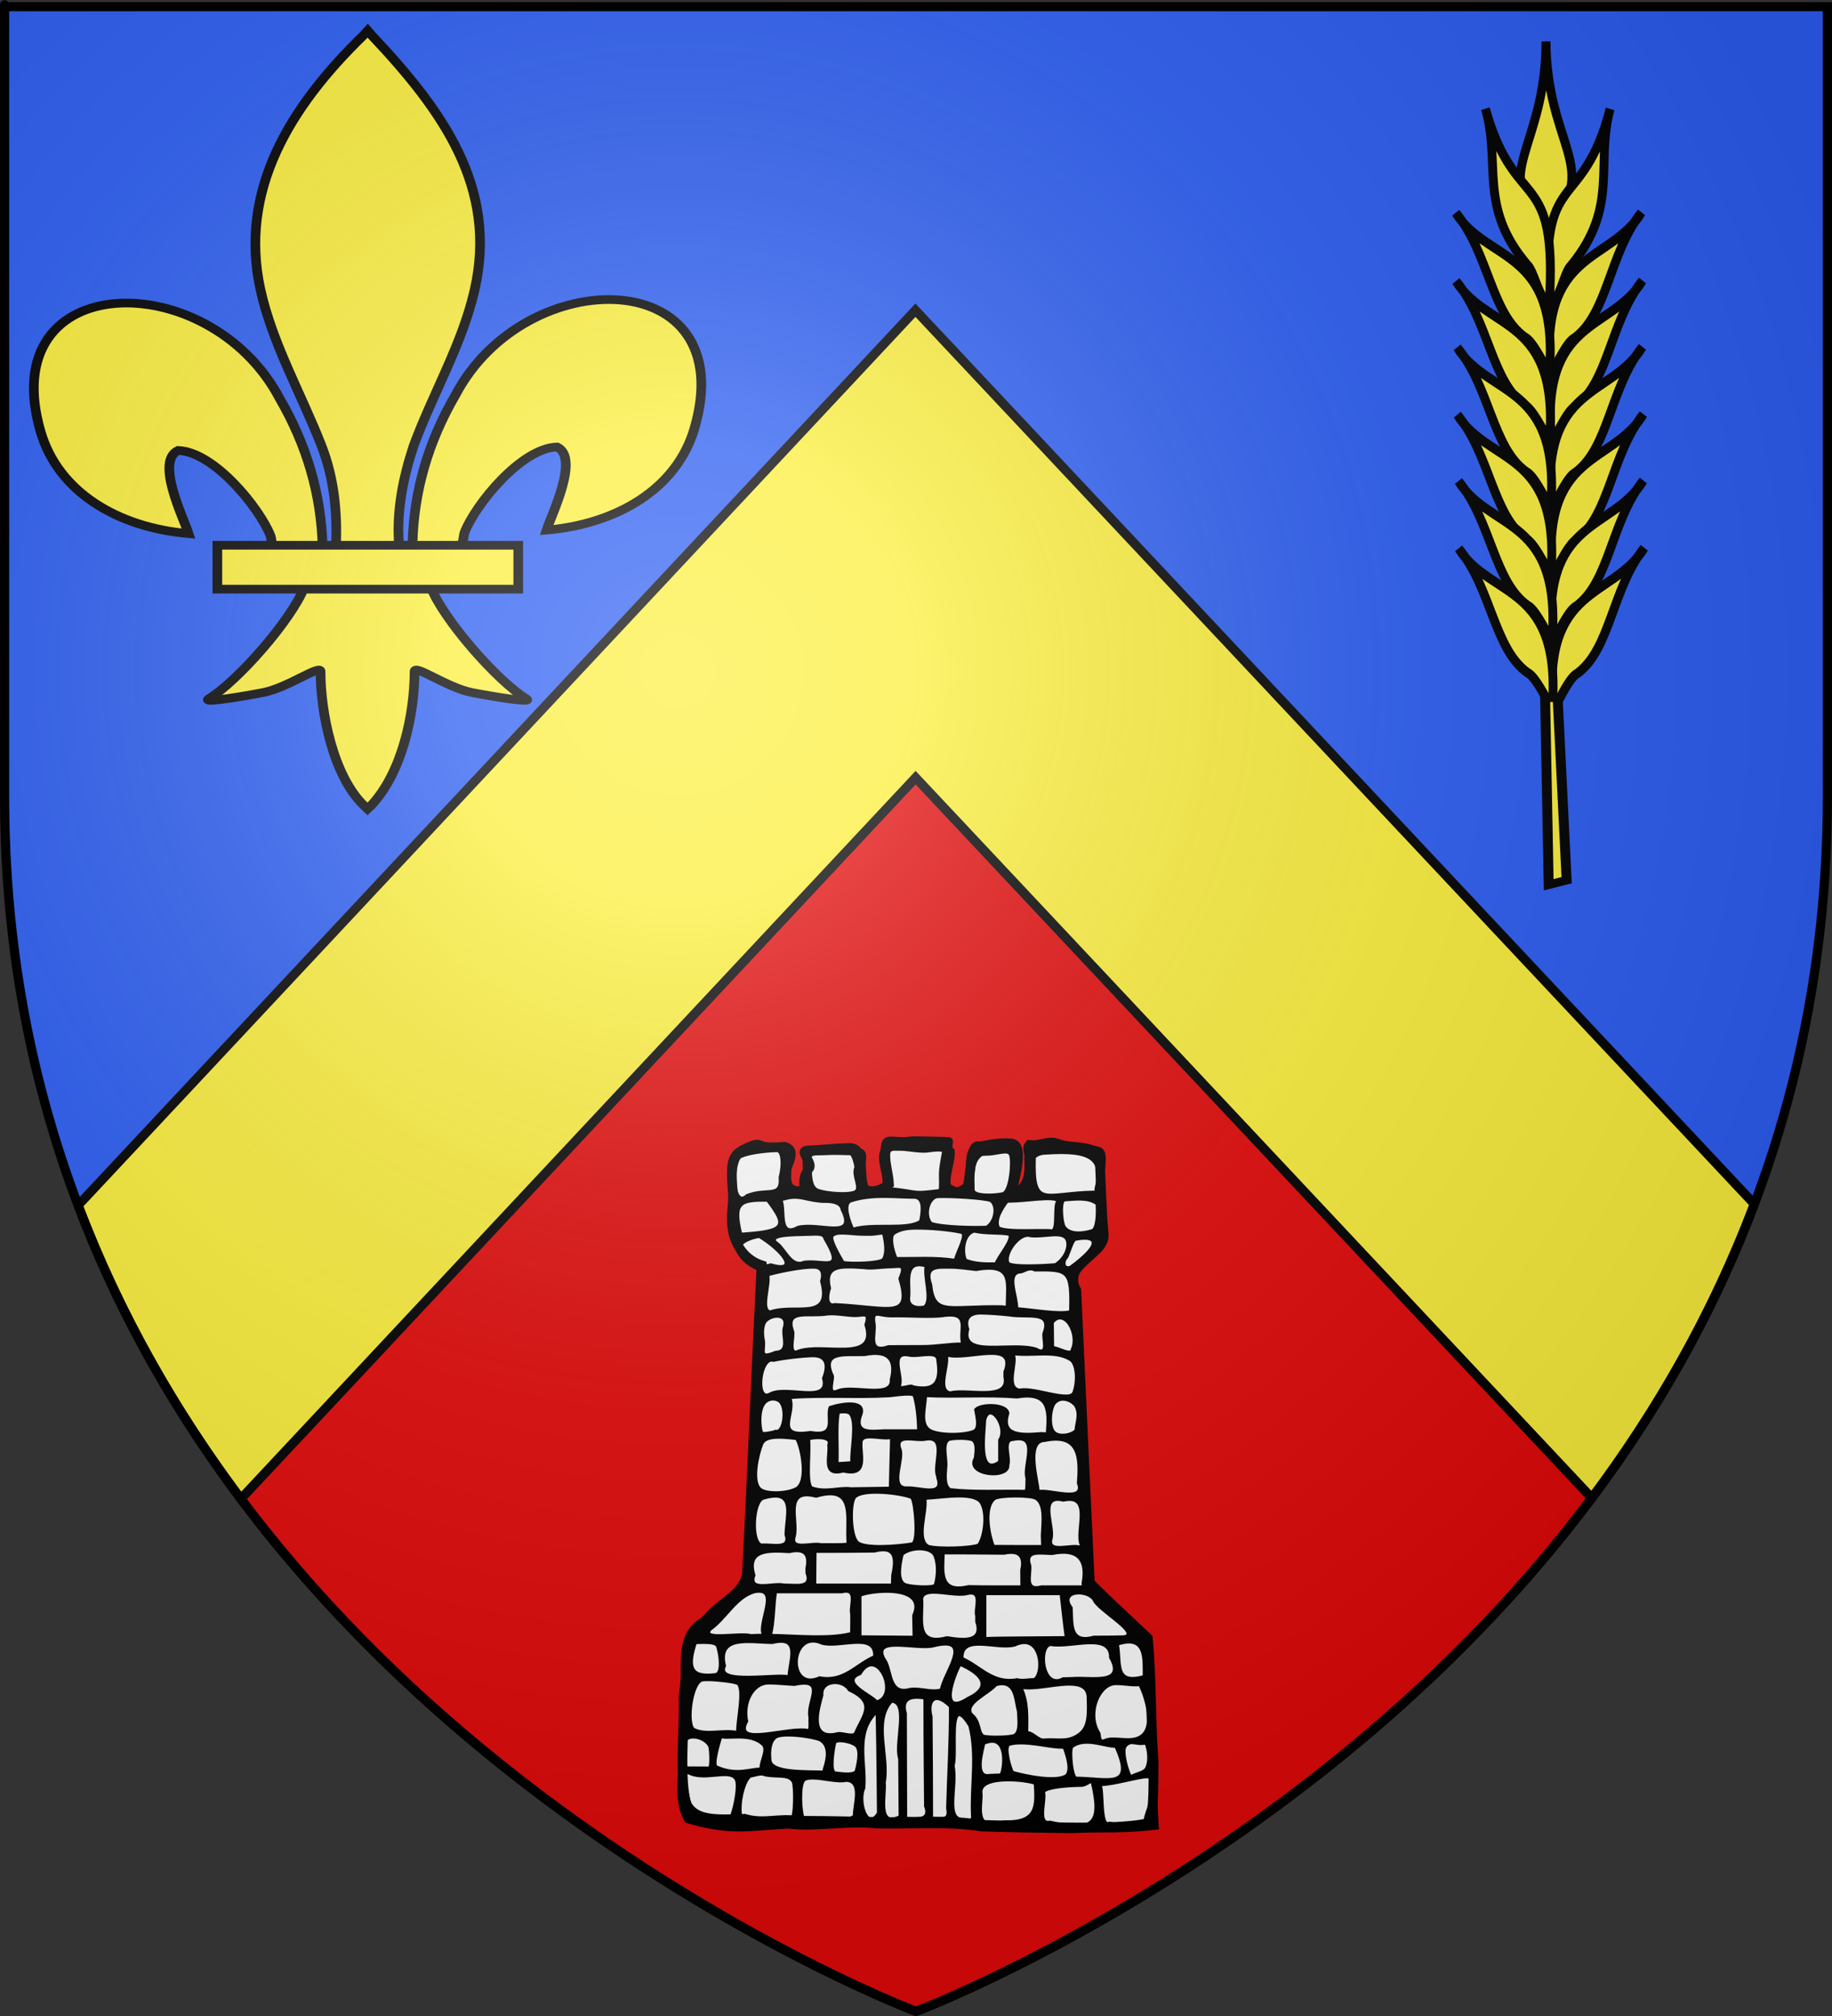 <?xml version="1.0" encoding="UTF-8" standalone="no"?>
<svg
   xmlns:dc="http://purl.org/dc/elements/1.1/"
   xmlns:cc="http://creativecommons.org/ns#"
   xmlns:rdf="http://www.w3.org/1999/02/22-rdf-syntax-ns#"
   xmlns:svg="http://www.w3.org/2000/svg"
   xmlns="http://www.w3.org/2000/svg"
   xmlns:xlink="http://www.w3.org/1999/xlink"
   xmlns:sodipodi="http://sodipodi.sourceforge.net/DTD/sodipodi-0.dtd"
   xmlns:inkscape="http://www.inkscape.org/namespaces/inkscape"
   height="660"
   width="600"
   version="1.0"
   id="svg2"
   sodipodi:version="0.32"
   inkscape:version="0.46"
   sodipodi:docname="1.svg"
   sodipodi:docbase="D:\Mes documents\Renaud-Notre Lapin"
   inkscape:export-filename="/Users/olivier/Desktop/Blason Rouge/Blason_Vide_3D.png"
   inkscape:export-xdpi="144"
   inkscape:export-ydpi="144"
   inkscape:output_extension="org.inkscape.output.svg.inkscape">
  <rect width="100%" height="100%" fill="#333333" stroke="none"/>
  <sodipodi:namedview
     inkscape:window-height="712"
     inkscape:window-width="1024"
     inkscape:pageshadow="2"
     inkscape:pageopacity="0.0"
     guidetolerance="10.0"
     gridtolerance="10.0"
     objecttolerance="10.0"
     borderopacity="1.0"
     bordercolor="#666666"
     pagecolor="#ffffff"
     id="base"
     showgrid="false"
     height="660px"
     inkscape:zoom="0.8"
     inkscape:cx="283.25364"
     inkscape:cy="322.69935"
     inkscape:window-x="-4"
     inkscape:window-y="-4"
     inkscape:current-layer="layer4"
     showguides="true"
     inkscape:guide-bbox="true" />
  <desc
     id="desc4">Flag of Canton of Valais (Wallis)</desc>
  <defs
     id="defs6">
    <inkscape:perspective
       sodipodi:type="inkscape:persp3d"
       inkscape:vp_x="0 : 330 : 1"
       inkscape:vp_y="0 : 1000 : 0"
       inkscape:vp_z="600 : 330 : 1"
       inkscape:persp3d-origin="300 : 220 : 1"
       id="perspective35" />
    <linearGradient
       id="linearGradient2893">
      <stop
         style="stop-color:white;stop-opacity:0.314;"
         offset="0"
         id="stop2895" />
      <stop
         id="stop2897"
         offset="0.19"
         style="stop-color:white;stop-opacity:0.251;" />
      <stop
         style="stop-color:#6b6b6b;stop-opacity:0.125;"
         offset="0.6"
         id="stop2901" />
      <stop
         style="stop-color:black;stop-opacity:0.125;"
         offset="1"
         id="stop2899" />
    </linearGradient>
    <linearGradient
       id="linearGradient2885">
      <stop
         id="stop2887"
         offset="0"
         style="stop-color:white;stop-opacity:1;" />
      <stop
         style="stop-color:white;stop-opacity:1;"
         offset="0.229"
         id="stop2891" />
      <stop
         id="stop2889"
         offset="1"
         style="stop-color:black;stop-opacity:1;" />
    </linearGradient>
    <linearGradient
       id="linearGradient2955">
      <stop
         id="stop2867"
         offset="0"
         style="stop-color:#fd0000;stop-opacity:1;" />
      <stop
         style="stop-color:#e77275;stop-opacity:0.659;"
         offset="0.5"
         id="stop2873" />
      <stop
         style="stop-color:black;stop-opacity:0.323;"
         offset="1"
         id="stop2959" />
    </linearGradient>
    <radialGradient
       inkscape:collect="always"
       xlink:href="#linearGradient2955"
       id="radialGradient2961"
       cx="225.524"
       cy="218.901"
       fx="225.524"
       fy="218.901"
       r="300"
       gradientTransform="matrix(-4.167939e-4,2.183,-1.884,-3.599562e-4,615.597,-289.121)"
       gradientUnits="userSpaceOnUse" />
    <polygon
       id="star"
       transform="scale(53,53)"
       points="0,-1 0.588,0.809 -0.951,-0.309 0.951,-0.309 -0.588,0.809 0,-1 " />
    <clipPath
       id="clip">
      <path
         d="M 0,-200 L 0,600 L 300,600 L 300,-200 L 0,-200 z "
         id="path10" />
    </clipPath>
    <radialGradient
       inkscape:collect="always"
       xlink:href="#linearGradient2955"
       id="radialGradient1911"
       gradientUnits="userSpaceOnUse"
       gradientTransform="matrix(-4.167939e-4,2.183,-1.884,-3.599562e-4,615.597,-289.121)"
       cx="225.524"
       cy="218.901"
       fx="225.524"
       fy="218.901"
       r="300" />
    <radialGradient
       inkscape:collect="always"
       xlink:href="#linearGradient2955"
       id="radialGradient2865"
       gradientUnits="userSpaceOnUse"
       gradientTransform="matrix(0,1.749,-1.593,-1.049767e-7,551.788,-191.29)"
       cx="225.524"
       cy="218.901"
       fx="225.524"
       fy="218.901"
       r="300" />
    <radialGradient
       inkscape:collect="always"
       xlink:href="#linearGradient2955"
       id="radialGradient2871"
       gradientUnits="userSpaceOnUse"
       gradientTransform="matrix(0,1.386,-1.323,-5.741131e-8,-158.082,-109.541)"
       cx="225.524"
       cy="218.901"
       fx="225.524"
       fy="218.901"
       r="300" />
    <radialGradient
       inkscape:collect="always"
       xlink:href="#linearGradient2893"
       id="radialGradient3163"
       gradientUnits="userSpaceOnUse"
       gradientTransform="matrix(1.353,0,0,1.349,-77.629,-85.747)"
       cx="221.445"
       cy="226.331"
       fx="221.445"
       fy="226.331"
       r="300" />
    <linearGradient
       id="linearGradient9507">
      <stop
         style="stop-color:white;stop-opacity:0.314"
         offset="0"
         id="stop9509" />
      <stop
         style="stop-color:white;stop-opacity:0.251"
         offset="0.19"
         id="stop9511" />
      <stop
         style="stop-color:#6b6b6b;stop-opacity:0.125"
         offset="0.6"
         id="stop9513" />
      <stop
         style="stop-color:black;stop-opacity:0.125"
         offset="1"
         id="stop9515" />
    </linearGradient>
    <linearGradient
       id="linearGradient9517">
      <stop
         style="stop-color:white;stop-opacity:1"
         offset="0"
         id="stop9519" />
      <stop
         style="stop-color:white;stop-opacity:1"
         offset="0.229"
         id="stop9521" />
      <stop
         style="stop-color:black;stop-opacity:1"
         offset="1"
         id="stop9523" />
    </linearGradient>
    <linearGradient
       id="linearGradient9525">
      <stop
         style="stop-color:#fd0000;stop-opacity:1"
         offset="0"
         id="stop9527" />
      <stop
         style="stop-color:#e77275;stop-opacity:0.659"
         offset="0.5"
         id="stop9529" />
      <stop
         style="stop-color:black;stop-opacity:0.323"
         offset="1"
         id="stop9531" />
    </linearGradient>
    <radialGradient
       cx="225.524"
       cy="218.901"
       r="300"
       fx="225.524"
       fy="218.901"
       id="radialGradient9533"
       xlink:href="#linearGradient2955"
       gradientUnits="userSpaceOnUse"
       gradientTransform="matrix(-4.167939e-4,2.183,-1.884,-3.599562e-4,615.597,-289.121)" />
    <polygon
       points="0,-1 0.588,0.809 -0.951,-0.309 0.951,-0.309 -0.588,0.809 0,-1 "
       transform="scale(53,53)"
       id="polygon9535" />
    <clipPath
       id="clipPath9537">
      <path
         d="M 0,-200 L 0,600 L 300,600 L 300,-200 L 0,-200 z "
         id="path9539" />
    </clipPath>
    <radialGradient
       cx="225.524"
       cy="218.901"
       r="300"
       fx="225.524"
       fy="218.901"
       id="radialGradient9541"
       xlink:href="#linearGradient2955"
       gradientUnits="userSpaceOnUse"
       gradientTransform="matrix(-4.167939e-4,2.183,-1.884,-3.599562e-4,615.597,-289.121)" />
    <radialGradient
       cx="225.524"
       cy="218.901"
       r="300"
       fx="225.524"
       fy="218.901"
       id="radialGradient9543"
       xlink:href="#linearGradient2955"
       gradientUnits="userSpaceOnUse"
       gradientTransform="matrix(0,1.749,-1.593,-1.049767e-7,551.788,-191.29)" />
    <radialGradient
       cx="225.524"
       cy="218.901"
       r="300"
       fx="225.524"
       fy="218.901"
       id="radialGradient9545"
       xlink:href="#linearGradient2955"
       gradientUnits="userSpaceOnUse"
       gradientTransform="matrix(0,1.386,-1.323,-5.741131e-8,-158.082,-109.541)" />
    <radialGradient
       cx="221.445"
       cy="226.331"
       r="300"
       fx="221.445"
       fy="226.331"
       id="radialGradient9547"
       xlink:href="#linearGradient2893"
       gradientUnits="userSpaceOnUse"
       gradientTransform="matrix(1.353,0,0,1.349,-77.629,-85.747)" />
    <radialGradient
       r="300"
       fy="226.331"
       fx="221.445"
       cy="226.331"
       cx="221.445"
       gradientTransform="matrix(1.353,0,0,1.349,-77.629,-85.747)"
       gradientUnits="userSpaceOnUse"
       id="radialGradient3567"
       xlink:href="#linearGradient2893"
       inkscape:collect="always" />
    <radialGradient
       r="300"
       fy="218.901"
       fx="225.524"
       cy="218.901"
       cx="225.524"
       gradientTransform="matrix(0,1.386,-1.323,-5.741131e-8,-158.082,-109.541)"
       gradientUnits="userSpaceOnUse"
       id="radialGradient3565"
       xlink:href="#linearGradient2955"
       inkscape:collect="always" />
    <radialGradient
       r="300"
       fy="218.901"
       fx="225.524"
       cy="218.901"
       cx="225.524"
       gradientTransform="matrix(0,1.749,-1.593,-1.049767e-7,551.788,-191.29)"
       gradientUnits="userSpaceOnUse"
       id="radialGradient3563"
       xlink:href="#linearGradient2955"
       inkscape:collect="always" />
    <radialGradient
       r="300"
       fy="218.901"
       fx="225.524"
       cy="218.901"
       cx="225.524"
       gradientTransform="matrix(-4.167939e-4,2.183,-1.884,-3.599562e-4,615.597,-289.121)"
       gradientUnits="userSpaceOnUse"
       id="radialGradient3561"
       xlink:href="#linearGradient2955"
       inkscape:collect="always" />
    <clipPath
       id="clipPath3557">
      <path
         id="path3559"
         d="M 0,-200 L 0,600 L 300,600 L 300,-200 L 0,-200 z " />
    </clipPath>
    <polygon
       points="0,-1 0.588,0.809 -0.951,-0.309 0.951,-0.309 -0.588,0.809 0,-1 "
       transform="scale(53,53)"
       id="polygon3555" />
    <radialGradient
       gradientUnits="userSpaceOnUse"
       gradientTransform="matrix(-4.167939e-4,2.183,-1.884,-3.599562e-4,615.597,-289.121)"
       r="300"
       fy="218.901"
       fx="225.524"
       cy="218.901"
       cx="225.524"
       id="radialGradient3553"
       xlink:href="#linearGradient2955"
       inkscape:collect="always" />
    <linearGradient
       id="linearGradient3545">
      <stop
         style="stop-color:#fd0000;stop-opacity:1;"
         offset="0"
         id="stop3547" />
      <stop
         id="stop3549"
         offset="0.5"
         style="stop-color:#e77275;stop-opacity:0.659;" />
      <stop
         id="stop3551"
         offset="1"
         style="stop-color:black;stop-opacity:0.323;" />
    </linearGradient>
    <linearGradient
       id="linearGradient3537">
      <stop
         style="stop-color:white;stop-opacity:1;"
         offset="0"
         id="stop3539" />
      <stop
         id="stop3541"
         offset="0.229"
         style="stop-color:white;stop-opacity:1;" />
      <stop
         style="stop-color:black;stop-opacity:1;"
         offset="1"
         id="stop3543" />
    </linearGradient>
    <linearGradient
       id="linearGradient3527">
      <stop
         id="stop3529"
         offset="0"
         style="stop-color:white;stop-opacity:0.314;" />
      <stop
         style="stop-color:white;stop-opacity:0.251;"
         offset="0.19"
         id="stop3531" />
      <stop
         id="stop3533"
         offset="0.6"
         style="stop-color:#6b6b6b;stop-opacity:0.125;" />
      <stop
         id="stop3535"
         offset="1"
         style="stop-color:black;stop-opacity:0.125;" />
    </linearGradient>
    <inkscape:perspective
       id="perspective118"
       inkscape:persp3d-origin="300 : 220 : 1"
       inkscape:vp_z="600 : 330 : 1"
       inkscape:vp_y="0 : 1000 : 0"
       inkscape:vp_x="0 : 330 : 1"
       sodipodi:type="inkscape:persp3d" />
    <linearGradient
       id="linearGradient10579">
      <stop
         style="stop-color:white;stop-opacity:0.314"
         offset="0"
         id="stop10581" />
      <stop
         style="stop-color:white;stop-opacity:0.251"
         offset="0.19"
         id="stop10583" />
      <stop
         style="stop-color:#6b6b6b;stop-opacity:0.125"
         offset="0.6"
         id="stop10585" />
      <stop
         style="stop-color:black;stop-opacity:0.125"
         offset="1"
         id="stop10587" />
    </linearGradient>
    <linearGradient
       id="linearGradient10571">
      <stop
         style="stop-color:white;stop-opacity:1"
         offset="0"
         id="stop10573" />
      <stop
         style="stop-color:white;stop-opacity:1"
         offset="0.229"
         id="stop10575" />
      <stop
         style="stop-color:black;stop-opacity:1"
         offset="1"
         id="stop10577" />
    </linearGradient>
    <linearGradient
       id="linearGradient10563">
      <stop
         style="stop-color:#fd0000;stop-opacity:1"
         offset="0"
         id="stop10565" />
      <stop
         style="stop-color:#e77275;stop-opacity:0.659"
         offset="0.5"
         id="stop10567" />
      <stop
         style="stop-color:black;stop-opacity:0.323"
         offset="1"
         id="stop10569" />
    </linearGradient>
    <radialGradient
       cx="225.524"
       cy="218.901"
       r="300"
       fx="225.524"
       fy="218.901"
       id="radialGradient10561"
       xlink:href="#linearGradient2955"
       gradientUnits="userSpaceOnUse"
       gradientTransform="matrix(-4.167939e-4,2.183,-1.884,-3.599562e-4,615.597,-289.121)" />
    <polygon
       points="0,-1 0.588,0.809 -0.951,-0.309 0.951,-0.309 -0.588,0.809 0,-1 "
       transform="scale(53,53)"
       id="polygon10559" />
    <clipPath
       id="clipPath10555">
      <path
         d="M 0,-200 L 0,600 L 300,600 L 300,-200 L 0,-200 z "
         id="path10557" />
    </clipPath>
    <radialGradient
       cx="225.524"
       cy="218.901"
       r="300"
       fx="225.524"
       fy="218.901"
       id="radialGradient10553"
       xlink:href="#linearGradient2955"
       gradientUnits="userSpaceOnUse"
       gradientTransform="matrix(-4.167939e-4,2.183,-1.884,-3.599562e-4,615.597,-289.121)" />
    <radialGradient
       cx="225.524"
       cy="218.901"
       r="300"
       fx="225.524"
       fy="218.901"
       id="radialGradient10551"
       xlink:href="#linearGradient2955"
       gradientUnits="userSpaceOnUse"
       gradientTransform="matrix(0,1.749,-1.593,-1.049767e-7,551.788,-191.29)" />
    <radialGradient
       cx="225.524"
       cy="218.901"
       r="300"
       fx="225.524"
       fy="218.901"
       id="radialGradient10549"
       xlink:href="#linearGradient2955"
       gradientUnits="userSpaceOnUse"
       gradientTransform="matrix(0,1.386,-1.323,-5.741131e-8,-158.082,-109.541)" />
    <radialGradient
       cx="221.445"
       cy="226.331"
       r="300"
       fx="221.445"
       fy="226.331"
       id="radialGradient10547"
       xlink:href="#linearGradient2893"
       gradientUnits="userSpaceOnUse"
       gradientTransform="matrix(1.353,0,0,1.349,-77.629,-85.747)" />
    <radialGradient
       r="300"
       fy="218.901"
       fx="225.524"
       cy="218.901"
       cx="225.524"
       gradientTransform="matrix(0,1.386,-1.323,-5.741131e-8,-158.082,-109.541)"
       gradientUnits="userSpaceOnUse"
       id="radialGradient10545"
       xlink:href="#linearGradient2955"
       inkscape:collect="always" />
    <radialGradient
       r="300"
       fy="218.901"
       fx="225.524"
       cy="218.901"
       cx="225.524"
       gradientTransform="matrix(0,1.749,-1.593,-1.049767e-7,551.788,-191.29)"
       gradientUnits="userSpaceOnUse"
       id="radialGradient10543"
       xlink:href="#linearGradient2955"
       inkscape:collect="always" />
    <radialGradient
       r="300"
       fy="218.901"
       fx="225.524"
       cy="218.901"
       cx="225.524"
       gradientTransform="matrix(-4.167939e-4,2.183,-1.884,-3.599562e-4,615.597,-289.121)"
       gradientUnits="userSpaceOnUse"
       id="radialGradient10541"
       xlink:href="#linearGradient2955"
       inkscape:collect="always" />
    <clipPath
       id="clipPath10537">
      <path
         id="path10539"
         d="M 0,-200 L 0,600 L 300,600 L 300,-200 L 0,-200 z " />
    </clipPath>
    <polygon
       points="0,-1 0.588,0.809 -0.951,-0.309 0.951,-0.309 -0.588,0.809 0,-1 "
       transform="scale(53,53)"
       id="polygon10535" />
    <radialGradient
       gradientUnits="userSpaceOnUse"
       gradientTransform="matrix(-4.167939e-4,2.183,-1.884,-3.599562e-4,615.597,-289.121)"
       r="300"
       fy="218.901"
       fx="225.524"
       cy="218.901"
       cx="225.524"
       id="radialGradient10533"
       xlink:href="#linearGradient2955"
       inkscape:collect="always" />
    <linearGradient
       id="linearGradient10525">
      <stop
         style="stop-color:#fd0000;stop-opacity:1;"
         offset="0"
         id="stop10527" />
      <stop
         id="stop10529"
         offset="0.5"
         style="stop-color:#e77275;stop-opacity:0.659;" />
      <stop
         id="stop10531"
         offset="1"
         style="stop-color:black;stop-opacity:0.323;" />
    </linearGradient>
    <linearGradient
       id="linearGradient10517">
      <stop
         style="stop-color:white;stop-opacity:1;"
         offset="0"
         id="stop10519" />
      <stop
         id="stop10521"
         offset="0.229"
         style="stop-color:white;stop-opacity:1;" />
      <stop
         style="stop-color:black;stop-opacity:1;"
         offset="1"
         id="stop10523" />
    </linearGradient>
    <linearGradient
       id="linearGradient10507">
      <stop
         id="stop10509"
         offset="0"
         style="stop-color:white;stop-opacity:0.314;" />
      <stop
         style="stop-color:white;stop-opacity:0.251;"
         offset="0.19"
         id="stop10511" />
      <stop
         id="stop10513"
         offset="0.6"
         style="stop-color:#6b6b6b;stop-opacity:0.125;" />
      <stop
         id="stop10515"
         offset="1"
         style="stop-color:black;stop-opacity:0.125;" />
    </linearGradient>
    <inkscape:perspective
       id="perspective544"
       inkscape:persp3d-origin="300 : 220 : 1"
       inkscape:vp_z="600 : 330 : 1"
       inkscape:vp_y="0 : 1000 : 0"
       inkscape:vp_x="0 : 330 : 1"
       sodipodi:type="inkscape:persp3d" />
    <radialGradient
       gradientTransform="matrix(1.353,0,0,1.349,-77.629,-85.747)"
       gradientUnits="userSpaceOnUse"
       xlink:href="#linearGradient2893"
       id="radialGradient11997"
       fy="226.331"
       fx="221.445"
       r="300"
       cy="226.331"
       cx="221.445" />
    <radialGradient
       gradientTransform="matrix(0,1.386,-1.323,-5.741131e-8,-158.082,-109.541)"
       gradientUnits="userSpaceOnUse"
       xlink:href="#linearGradient2955"
       id="radialGradient11995"
       fy="218.901"
       fx="225.524"
       r="300"
       cy="218.901"
       cx="225.524" />
    <radialGradient
       gradientTransform="matrix(0,1.749,-1.593,-1.049767e-7,551.788,-191.29)"
       gradientUnits="userSpaceOnUse"
       xlink:href="#linearGradient2955"
       id="radialGradient11993"
       fy="218.901"
       fx="225.524"
       r="300"
       cy="218.901"
       cx="225.524" />
    <radialGradient
       gradientTransform="matrix(-4.167939e-4,2.183,-1.884,-3.599562e-4,615.597,-289.121)"
       gradientUnits="userSpaceOnUse"
       xlink:href="#linearGradient2955"
       id="radialGradient11991"
       fy="218.901"
       fx="225.524"
       r="300"
       cy="218.901"
       cx="225.524" />
    <clipPath
       id="clipPath11987">
      <path
         id="path11989"
         d="M 0,-200 L 0,600 L 300,600 L 300,-200 L 0,-200 z " />
    </clipPath>
    <polygon
       id="polygon11985"
       transform="scale(53,53)"
       points="0,-1 0.588,0.809 -0.951,-0.309 0.951,-0.309 -0.588,0.809 0,-1 " />
    <radialGradient
       gradientTransform="matrix(-4.167939e-4,2.183,-1.884,-3.599562e-4,615.597,-289.121)"
       gradientUnits="userSpaceOnUse"
       xlink:href="#linearGradient2955"
       id="radialGradient11983"
       fy="218.901"
       fx="225.524"
       r="300"
       cy="218.901"
       cx="225.524" />
    <linearGradient
       id="linearGradient11975">
      <stop
         id="stop11977"
         offset="0"
         style="stop-color:#fd0000;stop-opacity:1" />
      <stop
         id="stop11979"
         offset="0.5"
         style="stop-color:#e77275;stop-opacity:0.659" />
      <stop
         id="stop11981"
         offset="1"
         style="stop-color:black;stop-opacity:0.323" />
    </linearGradient>
    <linearGradient
       id="linearGradient11967">
      <stop
         id="stop11969"
         offset="0"
         style="stop-color:white;stop-opacity:1" />
      <stop
         id="stop11971"
         offset="0.229"
         style="stop-color:white;stop-opacity:1" />
      <stop
         id="stop11973"
         offset="1"
         style="stop-color:black;stop-opacity:1" />
    </linearGradient>
    <linearGradient
       id="linearGradient11957">
      <stop
         id="stop11959"
         offset="0"
         style="stop-color:white;stop-opacity:0.314" />
      <stop
         id="stop11961"
         offset="0.19"
         style="stop-color:white;stop-opacity:0.251" />
      <stop
         id="stop11963"
         offset="0.6"
         style="stop-color:#6b6b6b;stop-opacity:0.125" />
      <stop
         id="stop11965"
         offset="1"
         style="stop-color:black;stop-opacity:0.125" />
    </linearGradient>
    <inkscape:perspective
       id="perspective29"
       inkscape:persp3d-origin="300 : 220 : 1"
       inkscape:vp_z="600 : 330 : 1"
       inkscape:vp_y="0 : 1000 : 0"
       inkscape:vp_x="0 : 330 : 1"
       sodipodi:type="inkscape:persp3d" />
    <inkscape:perspective
       id="perspective14"
       inkscape:persp3d-origin="355.59589 : 306.40403 : 1"
       inkscape:vp_z="711.19177 : 459.60605 : 1"
       inkscape:vp_y="0 : 1000 : 0"
       inkscape:vp_x="0 : 459.60605 : 1"
       sodipodi:type="inkscape:persp3d" />
    <radialGradient
       r="300"
       fy="218.901"
       fx="225.524"
       cy="218.901"
       cx="225.524"
       gradientTransform="matrix(0,1.386,-1.323,-5.741131e-8,-158.082,-109.541)"
       gradientUnits="userSpaceOnUse"
       id="radialGradient12325"
       xlink:href="#linearGradient2955"
       inkscape:collect="always" />
    <radialGradient
       r="300"
       fy="218.901"
       fx="225.524"
       cy="218.901"
       cx="225.524"
       gradientTransform="matrix(0,1.749,-1.593,-1.049767e-7,551.788,-191.29)"
       gradientUnits="userSpaceOnUse"
       id="radialGradient12323"
       xlink:href="#linearGradient2955"
       inkscape:collect="always" />
    <radialGradient
       r="300"
       fy="218.901"
       fx="225.524"
       cy="218.901"
       cx="225.524"
       gradientTransform="matrix(-4.167939e-4,2.183,-1.884,-3.599562e-4,615.597,-289.121)"
       gradientUnits="userSpaceOnUse"
       id="radialGradient12321"
       xlink:href="#linearGradient2955"
       inkscape:collect="always" />
    <clipPath
       id="clipPath12317">
      <path
         id="path12319"
         d="M 0,-200 L 0,600 L 300,600 L 300,-200 L 0,-200 z " />
    </clipPath>
    <polygon
       points="0,-1 0.588,0.809 -0.951,-0.309 0.951,-0.309 -0.588,0.809 0,-1 "
       transform="scale(53,53)"
       id="polygon12315" />
    <radialGradient
       gradientUnits="userSpaceOnUse"
       gradientTransform="matrix(-4.167939e-4,2.183,-1.884,-3.599562e-4,615.597,-289.121)"
       r="300"
       fy="218.901"
       fx="225.524"
       cy="218.901"
       cx="225.524"
       id="radialGradient12313"
       xlink:href="#linearGradient2955"
       inkscape:collect="always" />
    <linearGradient
       id="linearGradient12305">
      <stop
         style="stop-color:#fd0000;stop-opacity:1;"
         offset="0"
         id="stop12307" />
      <stop
         id="stop12309"
         offset="0.5"
         style="stop-color:#e77275;stop-opacity:0.659;" />
      <stop
         id="stop12311"
         offset="1"
         style="stop-color:black;stop-opacity:0.323;" />
    </linearGradient>
    <linearGradient
       id="linearGradient12297">
      <stop
         style="stop-color:white;stop-opacity:1;"
         offset="0"
         id="stop12299" />
      <stop
         id="stop12301"
         offset="0.229"
         style="stop-color:white;stop-opacity:1;" />
      <stop
         style="stop-color:black;stop-opacity:1;"
         offset="1"
         id="stop12303" />
    </linearGradient>
    <linearGradient
       id="linearGradient12287">
      <stop
         id="stop12289"
         offset="0"
         style="stop-color:white;stop-opacity:0.314;" />
      <stop
         style="stop-color:white;stop-opacity:0.251;"
         offset="0.19"
         id="stop12291" />
      <stop
         id="stop12293"
         offset="0.6"
         style="stop-color:#6b6b6b;stop-opacity:0.125;" />
      <stop
         id="stop12295"
         offset="1"
         style="stop-color:black;stop-opacity:0.125;" />
    </linearGradient>
    <inkscape:perspective
       id="perspective115"
       inkscape:persp3d-origin="300 : 220 : 1"
       inkscape:vp_z="600 : 330 : 1"
       inkscape:vp_y="0 : 1000 : 0"
       inkscape:vp_x="0 : 330 : 1"
       sodipodi:type="inkscape:persp3d" />
    <inkscape:perspective
       id="perspective11"
       inkscape:persp3d-origin="372.04724 : 350.78739 : 1"
       inkscape:vp_z="744.09448 : 526.18109 : 1"
       inkscape:vp_y="0 : 1000 : 0"
       inkscape:vp_x="0 : 526.18109 : 1"
       sodipodi:type="inkscape:persp3d" />
  </defs>
  <g
     inkscape:groupmode="layer"
     id="layer3"
     inkscape:label="Fond écu"
     style="display:inline">
    <path
       id="path2855"
       style="fill:#2b5df2;fill-opacity:1;fill-rule:evenodd;stroke:none;stroke-width:1px;stroke-linecap:butt;stroke-linejoin:miter;stroke-opacity:1"
       d="M 300,658.5 C 300,658.5 598.5,546.18 598.5,260.728 C 598.5,-24.723 598.5,2.176 598.5,2.176 L 1.5,2.176 L 1.5,260.728 C 1.5,546.18 300,658.5 300,658.5 z "
       sodipodi:nodetypes="cccccc" />
    <g
       id="g10589"
       transform="translate(-16.448,-8.139)"
       style="fill:#ffffff">
      <g
         style="display:inline;fill:#ffffff"
         inkscape:label="Fond écu"
         id="g10591" />
      <g
         inkscape:label="Meubles"
         id="g10593"
         style="fill:#ffffff">
        <g
           style="fill:#ffffff;fill-opacity:1"
           transform="translate(615.13,64.076)"
           id="g14733" />
      </g>
      <g
         inkscape:label="Reflet final"
         id="g11079"
         style="fill:#ffffff" />
      <g
         inkscape:label="Contour final"
         id="g11081"
         style="fill:#ffffff" />
    </g>
    <path
       style="fill:#e20909;fill-opacity:1;fill-rule:evenodd;stroke:#000000;stroke-width:3;stroke-linecap:butt;stroke-linejoin:miter;stroke-opacity:1"
       d="M 299.875,254.562 L 78.875,490.688 C 167.319,608.562 300,658.5 300,658.5 C 300,658.5 432.899,608.485 521.344,490.406 L 299.875,254.562 z"
       id="path2717"
       sodipodi:nodetypes="ccccc" />
  </g>
  <g
     inkscape:groupmode="layer"
     id="layer4"
     inkscape:label="Meubles">
    <g
       transform="matrix(0.31,0,0,0.279,8.933,8.095)"
       id="g1878"
       style="stroke:#000000;stroke-width:10.203;stroke-miterlimit:4;stroke-dasharray:none;stroke-opacity:1;display:inline">
      <path
         d="M 407.029,608.699 C 408.454,546.743 423.78,489.16 452.319,434.591 C 527.033,277.405 755.239,281.159 704.934,473.402 C 686.397,544.241 623.425,585.876 548.615,593.017 C 554.015,574.352 583.715,508.365 559.74,495.455 C 521.401,496.904 473.795,563.161 462.347,594.756 C 460.694,599.292 461.156,604.534 459.311,608.996"
         style="opacity:1;fill:#fcef3c;fill-opacity:1;fill-rule:evenodd;stroke:#000000;stroke-width:10.203;stroke-linecap:butt;stroke-linejoin:miter;stroke-miterlimit:4;stroke-dasharray:none;stroke-opacity:1;display:inline"
         id="path1876"
         sodipodi:nodetypes="ccscscc" />
      <g
         transform="translate(-38.532,-48.577)"
         style="opacity:1;stroke:#000000;stroke-width:10.203;stroke-miterlimit:4;stroke-dasharray:none;stroke-opacity:1;display:inline"
         id="g12049">
        <g
           transform="translate(0,4)"
           style="fill:#fcef3c;fill-opacity:1;stroke:#000000;stroke-width:10.203;stroke-miterlimit:4;stroke-dasharray:none;stroke-opacity:1"
           id="g13018">
          <path
             d="M 350.523,657.372 C 349.098,595.416 333.772,537.833 305.233,483.264 C 230.519,326.078 2.313,329.832 52.618,522.075 C 71.155,592.914 134.127,634.549 208.937,641.69 C 203.537,623.025 173.837,557.038 197.813,544.128 C 236.151,545.577 283.757,611.833 295.205,643.429 C 296.858,647.965 296.396,653.207 298.241,657.669"
             style="fill:#fcef3c;fill-opacity:1;fill-rule:evenodd;stroke:#000000;stroke-width:10.203;stroke-linecap:butt;stroke-linejoin:miter;stroke-miterlimit:4;stroke-dasharray:none;stroke-opacity:1"
             id="path1902"
             sodipodi:nodetypes="ccscscc" />
          <path
             d="M 393.626,57.12 C 314.912,141.97 262.061,240.082 284.845,355.151 C 297.414,418.635 327.886,477.431 349.376,538.589 C 362.812,576.959 366.248,617.041 364.657,657.37 L 431.438,657.37 C 428.242,616.744 435.245,577.372 446.72,538.589 C 467.194,477.051 498.345,418.683 511.251,355.151 C 535.379,236.372 478.744,146.792 402.813,57.495 L 398.173,51.577 L 393.626,57.12 z"
             style="fill:#fcef3c;fill-opacity:1;fill-rule:nonzero;stroke:#000000;stroke-width:10.203;stroke-linecap:butt;stroke-linejoin:miter;stroke-miterlimit:4;stroke-dasharray:none;stroke-opacity:1"
             id="path3734"
             sodipodi:nodetypes="csccccsccc" />
          <path
             d="M 331.345,704.401 C 317.383,743.531 260.456,815.193 230.22,835.62 C 222.377,840.918 267.706,832.569 288.001,828.12 C 314.62,822.286 349.218,793.923 348.407,803.933 C 348.332,849.771 361.218,926.257 394.813,961.401 L 397.995,964.789 L 401.282,961.401 C 434.86,922.23 447.52,853.359 447.688,803.933 C 446.877,793.923 481.476,822.286 508.095,828.12 C 528.39,832.569 573.718,840.918 565.876,835.62 C 535.639,815.193 478.744,743.531 464.782,704.401 L 331.345,704.401 z"
             style="fill:#fcef3c;fill-opacity:1;fill-rule:evenodd;stroke:#000000;stroke-width:10.203;stroke-linecap:butt;stroke-linejoin:miter;stroke-miterlimit:4;stroke-dasharray:none;stroke-opacity:1"
             id="path6395"
             sodipodi:nodetypes="cssscccssscc" />
          <rect
             width="317.888"
             height="51.503"
             x="239.352"
             y="655.379"
             style="fill:#fcef3c;fill-opacity:1;stroke:#000000;stroke-width:10.203;stroke-miterlimit:4;stroke-dasharray:none;stroke-opacity:1"
             id="rect4623" />
        </g>
      </g>
    </g>
    <g
       id="g12327"
       transform="translate(226.741,-174.048)"
       style="stroke:#000000;stroke-width:3;stroke-miterlimit:4;stroke-dasharray:none;stroke-opacity:1;display:inline">
      <g
         style="stroke:#000000;stroke-width:3;stroke-miterlimit:4;stroke-dasharray:none;stroke-opacity:1;display:inline"
         inkscape:label="Fond écu"
         id="g12329">
        <g
           id="g7290"
           style="opacity:1;fill:#fcef3c;fill-opacity:1;stroke:#000000;stroke-width:3.343;stroke-miterlimit:4;stroke-dasharray:none;stroke-opacity:1;display:inline"
           transform="matrix(-0.973,0,0,0.828,1362.878,147.109)">
          <g
             id="g8767"
             style="fill:#fcef3c;fill-opacity:1;stroke:#000000;stroke-width:2.569;stroke-miterlimit:4;stroke-dasharray:none;stroke-opacity:1"
             transform="matrix(0.871,-0.965,0.77,1.092,-79.926,1077.196)">
            <path
               style="fill:#fcef3c;fill-opacity:1;fill-rule:evenodd;stroke:#000000;stroke-width:2.569;stroke-linecap:butt;stroke-linejoin:miter;stroke-miterlimit:4;stroke-dasharray:none;stroke-opacity:1;display:inline"
               d="M 1236.49,151.036 C 1216.998,173.122 1225.161,189.523 1202.938,188.391 C 1201.387,165.876 1217.316,172.366 1236.49,151.036 z"
               id="path8769"
               sodipodi:nodetypes="ccc" />
            <g
               id="g8771"
               style="fill:#fcef3c;fill-opacity:1;stroke:#000000;stroke-width:2.569;stroke-miterlimit:4;stroke-dasharray:none;stroke-opacity:1">
              <path
                 sodipodi:nodetypes="cccc"
                 id="path8773"
                 d="M 1210.439,152.46 C 1197.194,179.709 1215.893,177.593 1188.216,204.048 C 1187.083,200.671 1191.132,194.461 1190.767,191.706 C 1190.905,170.547 1203.815,166.49 1210.439,152.46 z"
                 style="fill:#fcef3c;fill-opacity:1;fill-rule:evenodd;stroke:#000000;stroke-width:2.569;stroke-linecap:butt;stroke-linejoin:miter;stroke-miterlimit:4;stroke-dasharray:none;stroke-opacity:1;display:inline" />
              <path
                 sodipodi:nodetypes="cccc"
                 id="path8775"
                 d="M 1185.042,167.54 C 1182.511,183.677 1200.814,194.656 1175.518,217.937 C 1176.428,213.842 1177.93,207.94 1176.979,205.82 C 1174.191,194.476 1184.718,181.959 1185.042,167.54 z"
                 style="fill:#fcef3c;fill-opacity:1;fill-rule:evenodd;stroke:#000000;stroke-width:2.569;stroke-linecap:butt;stroke-linejoin:miter;stroke-miterlimit:4;stroke-dasharray:none;stroke-opacity:1;display:inline" />
              <path
                 sodipodi:nodetypes="cccc"
                 id="path8777"
                 d="M 1172.578,181.23 C 1170.047,197.368 1188.35,208.347 1163.054,231.627 C 1163.964,227.532 1165.466,221.63 1164.515,219.51 C 1161.727,208.166 1172.254,195.65 1172.578,181.23 z"
                 style="fill:#fcef3c;fill-opacity:1;fill-rule:evenodd;stroke:#000000;stroke-width:2.569;stroke-linecap:butt;stroke-linejoin:miter;stroke-miterlimit:4;stroke-dasharray:none;stroke-opacity:1;display:inline" />
              <path
                 sodipodi:nodetypes="cccc"
                 id="path8779"
                 d="M 1160.673,194.722 C 1158.142,210.86 1176.446,221.839 1151.149,245.119 C 1152.06,241.024 1153.561,235.122 1152.61,233.002 C 1149.822,221.658 1160.349,209.142 1160.673,194.722 z"
                 style="fill:#fcef3c;fill-opacity:1;fill-rule:evenodd;stroke:#000000;stroke-width:2.569;stroke-linecap:butt;stroke-linejoin:miter;stroke-miterlimit:4;stroke-dasharray:none;stroke-opacity:1;display:inline" />
              <path
                 sodipodi:nodetypes="cccc"
                 id="path8781"
                 d="M 1148.372,208.214 C 1145.841,224.352 1164.144,235.331 1138.848,258.611 C 1139.758,254.516 1141.259,248.614 1140.309,246.494 C 1137.521,235.15 1148.048,222.634 1148.372,208.214 z"
                 style="fill:#fcef3c;fill-opacity:1;fill-rule:evenodd;stroke:#000000;stroke-width:2.569;stroke-linecap:butt;stroke-linejoin:miter;stroke-miterlimit:4;stroke-dasharray:none;stroke-opacity:1;display:inline" />
              <path
                 sodipodi:nodetypes="cccc"
                 id="path8783"
                 d="M 1136.467,221.706 C 1133.936,237.844 1152.239,248.823 1126.943,272.103 C 1127.853,268.008 1129.355,262.106 1128.404,259.986 C 1125.616,248.642 1136.143,236.126 1136.467,221.706 z"
                 style="fill:#fcef3c;fill-opacity:1;fill-rule:evenodd;stroke:#000000;stroke-width:2.569;stroke-linecap:butt;stroke-linejoin:miter;stroke-miterlimit:4;stroke-dasharray:none;stroke-opacity:1;display:inline" />
              <path
                 sodipodi:nodetypes="cccc"
                 id="path8785"
                 d="M 1124.165,235.198 C 1121.634,251.336 1139.938,262.315 1114.641,285.595 C 1115.552,281.5 1117.053,275.599 1116.102,273.478 C 1113.314,262.134 1123.841,249.618 1124.165,235.198 z"
                 style="fill:#fcef3c;fill-opacity:1;fill-rule:evenodd;stroke:#000000;stroke-width:2.569;stroke-linecap:butt;stroke-linejoin:miter;stroke-miterlimit:4;stroke-dasharray:none;stroke-opacity:1;display:inline" />
            </g>
            <g
               style="fill:#fcef3c;fill-opacity:1;stroke:#000000;stroke-width:2.569;stroke-miterlimit:4;stroke-dasharray:none;stroke-opacity:1;display:inline"
               id="g8787"
               transform="matrix(-0.105,-0.995,-0.995,0.105,1516.331,1364.704)">
              <path
                 sodipodi:nodetypes="cccc"
                 id="path8789"
                 d="M 1210.439,152.46 C 1197.194,179.709 1215.893,177.593 1188.216,204.048 C 1187.083,200.671 1191.132,194.461 1190.767,191.706 C 1190.905,170.547 1203.815,166.49 1210.439,152.46 z"
                 style="fill:#fcef3c;fill-opacity:1;fill-rule:evenodd;stroke:#000000;stroke-width:2.569;stroke-linecap:butt;stroke-linejoin:miter;stroke-miterlimit:4;stroke-dasharray:none;stroke-opacity:1;display:inline" />
              <path
                 sodipodi:nodetypes="cccc"
                 id="path8791"
                 d="M 1185.042,167.54 C 1182.511,183.677 1200.814,194.656 1175.518,217.937 C 1176.428,213.842 1177.93,207.94 1176.979,205.82 C 1174.191,194.476 1184.718,181.959 1185.042,167.54 z"
                 style="fill:#fcef3c;fill-opacity:1;fill-rule:evenodd;stroke:#000000;stroke-width:2.569;stroke-linecap:butt;stroke-linejoin:miter;stroke-miterlimit:4;stroke-dasharray:none;stroke-opacity:1;display:inline" />
              <path
                 sodipodi:nodetypes="cccc"
                 id="path8793"
                 d="M 1172.578,181.23 C 1170.047,197.368 1188.35,208.347 1163.054,231.627 C 1163.964,227.532 1165.466,221.63 1164.515,219.51 C 1161.727,208.166 1172.254,195.65 1172.578,181.23 z"
                 style="fill:#fcef3c;fill-opacity:1;fill-rule:evenodd;stroke:#000000;stroke-width:2.569;stroke-linecap:butt;stroke-linejoin:miter;stroke-miterlimit:4;stroke-dasharray:none;stroke-opacity:1;display:inline" />
              <path
                 sodipodi:nodetypes="cccc"
                 id="path8795"
                 d="M 1160.673,194.722 C 1158.142,210.86 1176.446,221.839 1151.149,245.119 C 1152.06,241.024 1153.561,235.122 1152.61,233.002 C 1149.822,221.658 1160.349,209.142 1160.673,194.722 z"
                 style="fill:#fcef3c;fill-opacity:1;fill-rule:evenodd;stroke:#000000;stroke-width:2.569;stroke-linecap:butt;stroke-linejoin:miter;stroke-miterlimit:4;stroke-dasharray:none;stroke-opacity:1;display:inline" />
              <path
                 sodipodi:nodetypes="cccc"
                 id="path8797"
                 d="M 1148.372,208.214 C 1145.841,224.352 1164.144,235.331 1138.848,258.611 C 1139.758,254.516 1141.259,248.614 1140.309,246.494 C 1137.521,235.15 1148.048,222.634 1148.372,208.214 z"
                 style="fill:#fcef3c;fill-opacity:1;fill-rule:evenodd;stroke:#000000;stroke-width:2.569;stroke-linecap:butt;stroke-linejoin:miter;stroke-miterlimit:4;stroke-dasharray:none;stroke-opacity:1;display:inline" />
              <path
                 sodipodi:nodetypes="cccc"
                 id="path8799"
                 d="M 1136.467,221.706 C 1133.936,237.844 1152.239,248.823 1126.943,272.103 C 1127.853,268.008 1129.355,262.106 1128.404,259.986 C 1125.616,248.642 1136.143,236.126 1136.467,221.706 z"
                 style="fill:#fcef3c;fill-opacity:1;fill-rule:evenodd;stroke:#000000;stroke-width:2.569;stroke-linecap:butt;stroke-linejoin:miter;stroke-miterlimit:4;stroke-dasharray:none;stroke-opacity:1;display:inline" />
              <path
                 sodipodi:nodetypes="cccc"
                 id="path8801"
                 d="M 1124.165,235.198 C 1121.634,251.336 1139.938,262.315 1114.641,285.595 C 1115.552,281.5 1117.053,275.599 1116.102,273.478 C 1113.314,262.134 1123.841,249.618 1124.165,235.198 z"
                 style="fill:#fcef3c;fill-opacity:1;fill-rule:evenodd;stroke:#000000;stroke-width:2.569;stroke-linecap:butt;stroke-linejoin:miter;stroke-miterlimit:4;stroke-dasharray:none;stroke-opacity:1;display:inline" />
            </g>
          </g>
          <path
             style="fill:#fcef3c;fill-opacity:1;fill-rule:evenodd;stroke:#000000;stroke-width:3.343;stroke-linecap:butt;stroke-linejoin:miter;stroke-miterlimit:4;stroke-dasharray:none;stroke-opacity:1"
             d="M 1113.644,308.301 L 1112.437,382.346 L 1106.402,380.551 L 1109.419,308.526 L 1113.644,308.301 z"
             id="path1972" />
        </g>
      </g>
      <g
         inkscape:label="Meubles"
         id="g12351"
         style="stroke:#000000;stroke-width:3;stroke-miterlimit:4;stroke-dasharray:none;stroke-opacity:1" />
      <g
         inkscape:label="Reflet final"
         id="g12353"
         style="stroke:#000000;stroke-width:3;stroke-miterlimit:4;stroke-dasharray:none;stroke-opacity:1" />
      <g
         inkscape:label="Contour final"
         id="g12355"
         style="stroke:#000000;stroke-width:3;stroke-miterlimit:4;stroke-dasharray:none;stroke-opacity:1" />
    </g>
    <g
       style="display:inline"
       id="g13690"
       inkscape:label="Calque 1"
       transform="matrix(0.265,0,0,0.23,203.034,365.416)">
      <g
         transform="matrix(1.292,0,0,1.292,234.429,-1754.265)"
         id="g2119"
         style="opacity:1;display:inline">
        <g
           transform="translate(-1361.835,-74.826)"
           id="g11024">
          <path
             sodipodi:nodetypes="cccsssscccccccccccccccccccccccccccccsssccccc"
             d="M 1447.063,1460.225 C 1437.102,1459.463 1435.396,1458.136 1434.563,1467.505 C 1432.532,1479.478 1437.318,1495.427 1437.813,1507.459 C 1436.422,1508.355 1424.893,1518.212 1415.645,1513.146 C 1407.277,1508.562 1416.784,1466.571 1400.167,1466.965 C 1384.33,1467.34 1370.048,1469.532 1361.166,1469.576 C 1349.684,1469.633 1365.667,1483.515 1361.213,1490.4 C 1351.353,1505.639 1362.159,1511.527 1351.718,1514.629 C 1336.573,1514.02 1339.821,1499.632 1339.78,1490.563 C 1342.727,1481.172 1348.251,1468.986 1337.594,1465.61 C 1309.801,1468.354 1317.059,1461.233 1308.249,1463.927 C 1286.538,1473.503 1285.817,1478.764 1288.594,1520.688 C 1288.716,1532.122 1286.236,1543.852 1288.03,1555.433 C 1289.42,1572.773 1299.048,1590.005 1315.875,1596.219 C 1310.864,1710.046 1306.996,1823.938 1301.875,1937.75 C 1298.301,1957.07 1279.406,1967.061 1267.656,1981 C 1264.661,1985.569 1261.156,1989.226 1256.625,1992.281 C 1242.419,2005.435 1243.311,2026.685 1243.135,2044.562 C 1243.527,2054.391 1241.986,2064.132 1241.156,2073.781 C 1242.712,2096.631 1236.184,2169.468 1244.782,2191.701 C 1253.507,2208.025 1272.895,2207.162 1299.567,2206.001 C 1317.907,2212.19 1331.394,2205.063 1350.579,2208.158 C 1386.311,2208.246 1403.391,2209.005 1425.219,2209.469 C 1459.372,2210.288 1493.9,2206.896 1527.719,2212.719 C 1562.127,2213.434 1652.937,2219.993 1685.502,2210.74 C 1689.667,2186.358 1690.717,2210.978 1690.859,2143.438 C 1687.961,2098.575 1689.036,2051.863 1685.312,2007.062 C 1666.772,1986.89 1647.871,1967.035 1629.875,1946.375 C 1625.447,1838.973 1621.245,1731.563 1616.938,1624.156 C 1611.726,1614.671 1613.826,1602.485 1621.594,1595.031 C 1630.118,1585.398 1644.004,1577.101 1643.156,1562.406 C 1641.044,1538.389 1640.408,1502.517 1639.188,1475.762 C 1630.341,1462.646 1612.261,1468.439 1598.156,1461.906 C 1590.245,1458.621 1582.823,1464.872 1572.375,1463.656 C 1568.904,1468.025 1572.988,1473.802 1571.812,1478.969 C 1571.949,1488.515 1574.686,1512.792 1555.047,1517.522 C 1553.639,1517.627 1570.093,1463.493 1554.495,1461.975 C 1538.46,1460.415 1527.878,1465.923 1523.246,1464.99 C 1514.954,1463.321 1515.791,1507.664 1512.234,1510.585 C 1500.467,1520.247 1499.365,1512.853 1493.327,1511.772 C 1485.93,1499.907 1493.816,1475.678 1494.093,1462.596 C 1494.049,1457.981 1496.003,1462.184 1490.374,1460.1 C 1473.437,1459.74 1479.839,1459.703 1461.001,1459.445 C 1453.479,1460.273 1454.44,1460.388 1447.063,1460.225 z"
             style="fill:#ffffff;fill-opacity:1;stroke:#000000;stroke-width:9.29;stroke-miterlimit:4;stroke-dasharray:none;stroke-opacity:1"
             id="rect10331" />
          <path
             sodipodi:nodetypes="cccsssscccccccccccccccccccsssscccccccccccssscsccssscccccccccccccsccscccccccccccscccccccccccccccccsccsccscccccccccccccccccsccccccccccccccccccccccccccccccccccccccccccscccccccccccccccccccscccccccscccccccccccccccccscccccsccccscccccccccccccccssccsccsccccscccscccccccccccccccccccccssscccccccccccccccccccccccccsccsscccccccccccccccccccccccccccccccccccssscccsccccccccccccccccccccsccscccccccccccccccccccccccccccccccccccccccccccccccccccccccccccssscscccccccccccccccccccccccccccccccssccccccccscccccccsccccscccccccscscccccccccccccccccccccccccccccsccccscsccccccccscscccsccccccccccccsccscsccccccccscccccsccccccccccccccccccccccccccc"
             id="path10736"
             d="M 1478.724,1463.92 C 1469.56,1463.936 1460.167,1464.152 1447.419,1463.835 C 1415.195,1462.431 1436.825,1495.241 1432.099,1511.033 C 1429.794,1512.914 1416.937,1521.235 1414.535,1509.866 C 1409.998,1488.386 1420.145,1474.223 1410.702,1469.23 C 1400.057,1463.603 1372.281,1466.706 1368.437,1466.441 C 1343.051,1464.691 1368.563,1516.116 1348.816,1514.818 C 1334.784,1513.896 1341.772,1492.953 1341.801,1485.955 C 1347.768,1464.558 1342.689,1464.298 1319.809,1465.142 C 1280.462,1468.206 1287.506,1463.331 1286.925,1528.358 C 1286.414,1557.752 1284.746,1589.411 1313.843,1602.172 C 1309.06,1714.501 1304.8,1826.858 1300.176,1939.194 C 1299.141,1961.313 1272.324,1972.81 1261.465,1990.878 C 1232.224,2008.91 1244.513,2075.932 1238.034,2104.74 C 1240.215,2151.914 1229.911,2184.485 1243.82,2210.031 C 1286.642,2224.744 1303.62,2218.443 1341.258,2216.363 C 1368.49,2220.127 1400,2212.439 1425.189,2216.137 C 1458.918,2217.088 1493.186,2213.481 1526.337,2219.397 C 1554.504,2220.627 1585.089,2220.901 1612.066,2221.347 C 1648.234,2219.559 1657.668,2222.294 1694.832,2217.313 C 1691.961,2172.01 1691.083,2056.168 1687.285,2010.927 C 1669.4,1991.376 1649.766,1970.874 1631.855,1950.294 C 1627.451,1842.997 1623.243,1735.697 1618.952,1628.396 C 1605.127,1599.213 1644.034,1591.537 1644.361,1565.527 C 1634.897,1480.961 1658.852,1464.97 1625.706,1466.253 C 1611.882,1469.347 1573.258,1455.745 1568.655,1473.516 C 1572.734,1491.992 1572.873,1515.301 1561.527,1517.897 C 1551.02,1520.301 1564.239,1481.565 1560.978,1471.497 C 1557.138,1459.637 1534.005,1466.595 1525.586,1465.276 C 1506.975,1462.359 1514.719,1492.442 1511.641,1509.087 C 1510.29,1516.396 1504.096,1515.822 1498.062,1514.624 C 1490.96,1504.077 1500.971,1484.83 1499.38,1469.732 C 1493.175,1462.884 1485.852,1463.908 1478.724,1463.92 z M 1447.974,1469.593 C 1455.77,1469.508 1465.893,1472.453 1474.266,1471.605 C 1503.555,1466.524 1490.902,1478.165 1486.893,1501.055 C 1486.792,1505.347 1486.647,1509.667 1486.546,1513.959 C 1458.985,1517.782 1469.237,1515.876 1439.689,1511.935 C 1439.689,1500.277 1437.694,1492.578 1437.694,1480.92 C 1436.749,1467.868 1440.177,1469.678 1447.974,1469.593 z M 1400.712,1474.503 C 1403.379,1474.529 1406.097,1488.181 1405.655,1489.358 C 1402.655,1497.359 1409.627,1509.305 1406.626,1514.306 C 1403.626,1519.306 1378.639,1517.656 1369.638,1513.656 C 1360.638,1509.656 1363.584,1487.996 1362.584,1476.995 C 1364.8,1473.672 1370.489,1474.97 1377.121,1474.445 C 1385.083,1473.814 1394.405,1474.44 1400.712,1474.503 z M 1530.719,1475.058 C 1541.083,1475.167 1552.143,1468.938 1553.893,1475.938 C 1555.893,1483.938 1553.607,1515.481 1546.606,1517.481 C 1539.606,1519.481 1518.579,1520.669 1518.579,1513.457 C 1518.579,1501.457 1516.556,1482.405 1526.557,1475.405 C 1527.807,1475.155 1529.239,1475.042 1530.719,1475.058 z M 1330.839,1471.149 C 1335.041,1471.142 1336.851,1484.266 1333.268,1499.957 C 1335.064,1522.695 1321.12,1510.546 1301.841,1519.594 C 1287.314,1535.393 1288.18,1478.152 1297.12,1477.196 C 1306.091,1472.687 1324.699,1471.16 1330.839,1471.149 z M 1587.664,1473.863 C 1632.613,1470.295 1642.498,1481.012 1635.393,1512.888 C 1635.963,1518.063 1637.48,1513.763 1635.046,1515.724 C 1585.785,1516.642 1575.756,1534.684 1577.119,1478.165 C 1579.861,1475.22 1583.513,1473.909 1587.664,1473.863 z M 1433.336,1521.59 C 1443.985,1521.596 1453.999,1522.564 1461.71,1522.492 C 1470.268,1522.412 1470.166,1534.135 1467.767,1547.894 C 1455.523,1557.903 1421.456,1549.651 1403.233,1556.617 C 1396.743,1539.764 1396.157,1528.502 1401.076,1526.585 C 1411.433,1522.55 1422.687,1521.584 1433.336,1521.59 z M 1485.921,1521.729 C 1497.463,1521.326 1529.365,1523.31 1535.298,1526.222 C 1542.032,1533.028 1538.345,1549.756 1530.985,1554.417 C 1519.8,1555.056 1489.311,1554.506 1478.173,1550.252 C 1472.324,1542.895 1474.569,1526.353 1482.314,1522.214 C 1483.04,1521.921 1484.273,1521.786 1485.921,1521.729 z M 1376.657,1527.071 C 1385.302,1526.927 1392.036,1529.411 1392.682,1535.881 C 1407.099,1568.613 1370.919,1548.539 1350.542,1554.56 C 1331.949,1566.574 1338.958,1535.327 1334.774,1525.128 C 1339.628,1523.947 1344.891,1520.752 1356.293,1523.665 C 1363.127,1525.412 1370.472,1527.174 1376.657,1527.071 z M 1554.792,1526.708 C 1567.261,1526.773 1596.119,1521.025 1599.023,1526.308 C 1595.006,1529.835 1599.082,1556.86 1593.838,1558.411 C 1583.96,1557.075 1550.082,1560.289 1542.588,1555.041 C 1539.255,1546.277 1545.983,1534.653 1550.699,1527.194 C 1551.626,1526.826 1553.011,1526.699 1554.792,1526.708 z M 1606.603,1525.306 C 1613.518,1524.936 1628.543,1522.019 1636.573,1529.669 C 1636.816,1536.109 1637.272,1552.96 1632.932,1557.866 C 1627.22,1560.113 1612.092,1564.321 1605.771,1554.512 C 1603.312,1550.018 1601.8,1529.984 1604.73,1525.999 C 1605.254,1525.603 1605.888,1525.344 1606.603,1525.306 z M 1321.525,1525.791 C 1339.752,1553.803 1339.245,1558.771 1296.188,1562.096 C 1289.617,1529.533 1293.809,1525.063 1321.525,1525.791 z M 1462.358,1556.514 C 1477.313,1556.176 1497.302,1558.538 1506.981,1561.11 C 1512.464,1562.567 1503.185,1580.693 1500.876,1590.851 C 1482.337,1587.522 1463.481,1589.14 1444.752,1588.864 C 1441.76,1581.081 1438.288,1565.126 1442.741,1561.995 C 1448.088,1558.234 1453.385,1556.716 1462.358,1556.514 z M 1414.68,1563.277 C 1416.55,1563.24 1418.326,1563.25 1420.022,1563.277 C 1424.543,1563.349 1430.151,1561.689 1432.265,1561.995 C 1435.351,1576.876 1434.684,1585.562 1431.987,1590.252 C 1426.874,1594.331 1401.851,1594.778 1394.04,1593.304 C 1390.922,1587.187 1382.385,1570.29 1383.356,1565.414 C 1387.202,1558.882 1401.587,1563.532 1414.68,1563.277 z M 1552.925,1563.317 C 1555.818,1569.094 1543.175,1585.319 1539.795,1594.736 C 1530.64,1594.996 1519.215,1594.78 1511.074,1590.643 C 1507.937,1582.15 1508.906,1562.925 1519.299,1559.776 C 1530.324,1562.777 1544.338,1561.193 1552.925,1563.317 z M 1361.364,1563.317 C 1369.162,1563.066 1375.452,1562.236 1376.21,1567.741 C 1395.236,1604.818 1376.418,1590.204 1356.577,1592.959 C 1344.616,1599.16 1338.86,1579.706 1331.533,1572.966 C 1319.883,1563.885 1344.208,1563.869 1361.364,1563.317 z M 1570.963,1564.393 C 1571.627,1564.427 1572.208,1564.595 1572.836,1564.809 C 1585.451,1566.843 1603.041,1559.438 1607.453,1568.302 C 1610.362,1574.146 1607.713,1587.543 1597.008,1595.687 C 1592.187,1596.304 1554.404,1599.103 1551.728,1593.863 C 1548.528,1584.619 1560.997,1563.887 1570.963,1564.393 z M 1313.758,1565.704 C 1334.76,1580.457 1352.499,1604.927 1324.596,1595.859 C 1312.226,1601.503 1289.59,1577.802 1296.732,1574.756 C 1298.175,1569.764 1310.546,1565.844 1313.758,1565.704 z M 1616.49,1568.689 C 1636.932,1564.254 1641.152,1573.3 1611.112,1598.704 C 1603.404,1600.874 1605.065,1590.887 1608.008,1588.351 C 1611.061,1580.721 1613.698,1568.538 1616.49,1568.689 z M 1465.911,1596.905 C 1467.783,1596.797 1470.076,1597.116 1472.918,1597.945 C 1470.783,1610.778 1478.993,1634.723 1471.685,1642.296 C 1462.675,1644.487 1456.188,1640.721 1456.877,1632.758 C 1458.393,1620.679 1452.812,1597.657 1465.911,1596.905 z M 1438.717,1599.131 C 1449.015,1598.909 1453.607,1595.314 1447.859,1611.655 C 1459.166,1655.828 1439.678,1642.857 1386.149,1639.631 C 1375.3,1642.822 1380.966,1622.688 1381.223,1622.218 C 1376.005,1597.47 1390.491,1598.207 1414.436,1600.103 C 1420.96,1601.32 1430.707,1599.305 1438.717,1599.131 z M 1496.575,1599.523 C 1504.227,1599.519 1513.195,1601.155 1520.995,1602.09 C 1555.457,1595.363 1550.785,1613.872 1550.6,1638.677 L 1550.461,1642.77 L 1546.299,1642.077 C 1494.968,1640.807 1480.989,1652.597 1477.967,1618.107 C 1471.864,1597.968 1483.821,1599.529 1496.575,1599.523 z M 1365.874,1599.481 C 1372.525,1599.59 1375.465,1604.187 1372.968,1614.517 C 1383.165,1658.32 1347.863,1638.081 1324.249,1647.682 C 1314.83,1646.519 1324.544,1617.701 1322.098,1607.792 C 1330.288,1605.11 1353.175,1599.271 1365.874,1599.481 z M 1563.66,1604.732 C 1566.836,1604.54 1571.242,1599.156 1577.327,1602.569 C 1609.077,1602.35 1612.277,1602.341 1611.182,1647.543 C 1600.454,1650.632 1576.275,1645.606 1560.243,1644.158 C 1560.549,1630.286 1549.898,1605.561 1563.66,1604.732 z M 1440.505,1653.152 C 1456.807,1652.707 1479.205,1655.053 1491.773,1652.53 C 1515.254,1649.693 1504.348,1667.985 1507.814,1683.01 C 1495.339,1683.009 1482.895,1685.87 1470.421,1685.87 C 1459.41,1685.873 1448.409,1685.897 1437.399,1686.008 C 1416.83,1693.836 1425.582,1672.556 1423.801,1660.946 C 1421.642,1645.416 1427.826,1653.499 1440.505,1653.152 z M 1405.921,1652.825 C 1413.693,1652.706 1419.299,1648.632 1415.338,1662.334 C 1427.118,1704.316 1374.792,1681.183 1351.097,1690.97 C 1340.959,1696.808 1347.851,1673.883 1345.824,1669.188 C 1338.419,1645.318 1361.004,1654.518 1378.726,1651.077 C 1387.251,1650.067 1398.148,1652.946 1405.921,1652.825 z M 1525.625,1650.001 C 1533.419,1650.124 1544.42,1651.133 1552.959,1652.136 C 1570.631,1655.615 1593.544,1647.025 1585.86,1671.131 C 1583.886,1676.455 1591.266,1697.276 1578.576,1688.752 C 1554.812,1680.185 1505.786,1698.722 1513.487,1667.345 C 1509.426,1653.498 1517.831,1649.878 1525.625,1650.001 z M 1331.186,1653.51 C 1335.966,1653.678 1339.61,1657.122 1337.222,1665.719 C 1335.039,1674.882 1343.06,1691.642 1329.313,1692.221 C 1313.062,1699.775 1319.21,1691.543 1318.005,1679.872 C 1316.602,1672.838 1316.599,1662.4 1320.364,1658.227 C 1323.056,1655.243 1327.469,1653.379 1331.186,1653.51 z M 1601.331,1655.452 C 1610.932,1655.482 1617.867,1677.075 1612.847,1689.257 C 1612.401,1696.651 1599.784,1687.108 1594.601,1687.037 C 1594.527,1676.468 1594.398,1670.669 1594.324,1660.1 C 1596.708,1656.8 1599.115,1655.445 1601.331,1655.452 z M 1422.969,1694.542 C 1423.815,1694.501 1424.609,1694.522 1425.397,1694.542 C 1439.055,1694.889 1443.576,1704.596 1439.619,1722.569 C 1441.427,1743.954 1402.354,1727.369 1388.351,1734.935 C 1377.852,1739.958 1386.373,1720.629 1383.356,1717.106 C 1373.588,1691.353 1396.828,1696.74 1414.505,1695.79 C 1417.605,1695.088 1420.431,1694.662 1422.969,1694.542 z M 1475.763,1695.79 C 1480.58,1695.755 1484.253,1696.869 1484.157,1701.618 C 1486.838,1721.942 1484.177,1736.163 1460.292,1730.131 C 1459.458,1727.231 1446.498,1734.746 1448.36,1728.604 C 1451.224,1717.858 1438.714,1692.346 1456.685,1696.345 C 1461.406,1697.733 1469.57,1695.835 1475.763,1695.79 z M 1492.968,1696.276 C 1512.553,1702.925 1560.025,1679.056 1548.328,1714.282 C 1548.328,1716.131 1548.328,1717.983 1548.328,1719.832 C 1553.349,1746.622 1511.677,1731.811 1496.454,1736.945 C 1483.844,1734.457 1495.436,1707.896 1492.968,1696.276 z M 1363.584,1697.075 C 1364.309,1697.04 1364.98,1697.06 1365.665,1697.075 C 1375.339,1697.283 1380.842,1703.628 1374.823,1721.269 C 1381.504,1749.871 1339.272,1727.71 1323.555,1738.424 C 1310.103,1746.836 1314.711,1697.555 1327.301,1702.141 C 1337.678,1699.606 1352.716,1697.595 1363.584,1697.075 z M 1556.792,1694.857 C 1575.705,1697.679 1596.084,1690.711 1611.209,1701.205 C 1616.828,1705.104 1618.399,1722.482 1614.65,1735.788 C 1612.481,1748.772 1576.01,1730.021 1562.758,1733.915 C 1548.923,1731.691 1561.322,1703.353 1556.792,1694.857 z M 1456.893,1739.357 C 1459.65,1739.456 1461.466,1739.984 1461.749,1741.161 C 1463.942,1750.268 1465.447,1761.393 1465.773,1778.661 C 1454.806,1778.661 1443.856,1778.661 1432.889,1778.661 C 1419.62,1779.53 1405.509,1781.233 1410.62,1763.26 C 1417.944,1743.254 1391.271,1749.085 1381.136,1753.062 C 1377.363,1765.67 1388.274,1785.54 1362.613,1780.534 C 1327.247,1786.634 1349.374,1761.08 1343.257,1743.141 C 1374.108,1740.334 1407.252,1743.275 1438.162,1741.161 C 1445.102,1740.239 1452.298,1739.194 1456.893,1739.357 z M 1473.057,1741.022 C 1502.129,1742.731 1531.115,1739.925 1560.122,1742.517 C 1590.345,1736.843 1590.603,1755.451 1588.982,1780.534 L 1588.635,1782.061 L 1583.501,1781.783 C 1563.236,1783.664 1545.161,1783.915 1551.797,1759.999 C 1551.102,1748.432 1524.306,1748.783 1520.301,1755.837 C 1521.722,1764.682 1524.325,1776.689 1518.706,1779.355 C 1508.772,1784.068 1481.705,1783.978 1475.277,1776.857 C 1468.392,1769.23 1472.293,1755.113 1473.057,1741.022 z M 1326.677,1744.737 C 1328.604,1744.707 1330.62,1745.266 1332.504,1746.679 C 1340.246,1752.488 1337.35,1781.736 1329.313,1779.216 C 1326.104,1780.766 1317.49,1782.49 1316.271,1781.228 C 1314.293,1775.493 1313.008,1757.119 1318.63,1749.177 C 1320.475,1746.569 1323.465,1744.787 1326.677,1744.737 z M 1604.452,1744.945 C 1608.855,1745.025 1613.41,1747.838 1616.107,1751.883 C 1620.596,1761.415 1616.947,1769.108 1616.315,1778.661 C 1611.312,1783.945 1601.122,1785.262 1596.544,1781.159 C 1590.806,1776.017 1591.982,1757.674 1595.434,1750.495 C 1597.733,1746.485 1601.028,1744.883 1604.452,1744.945 z M 1394.456,1758.889 C 1397.142,1758.879 1399.534,1759.403 1400.63,1760.971 C 1407.155,1770.3 1400.854,1801.832 1401.948,1813.834 C 1397.427,1814.376 1392.892,1814.524 1388.351,1814.805 C 1389.072,1796.627 1387.267,1776.034 1389.53,1759.306 C 1391.13,1759.063 1392.844,1758.896 1394.456,1758.889 z M 1534.662,1760.138 C 1541.003,1759.945 1549.404,1778.882 1543.333,1789.206 C 1543.333,1797.145 1543.333,1805.063 1543.333,1813.002 C 1523.08,1829.585 1529.175,1782.588 1529.597,1767.7 C 1530.648,1762.366 1532.548,1760.203 1534.662,1760.138 z M 1419.986,1786.501 C 1426.463,1786.568 1435.033,1788.636 1439.896,1787.125 C 1439.505,1805.396 1439.1,1823.66 1438.717,1841.931 C 1426.224,1842.138 1413.747,1842.348 1401.255,1842.555 C 1390.319,1840.705 1377.159,1847.201 1363.584,1841.445 C 1358.626,1834.773 1362.573,1802.639 1361.226,1788.998 C 1360.769,1787.39 1384.128,1784.378 1379.818,1794.825 C 1381.361,1806.459 1372.875,1830.78 1394.04,1824.032 C 1418.441,1830.742 1410.557,1806.256 1411.314,1792.605 C 1411.187,1787.606 1414.948,1786.448 1419.986,1786.501 z M 1333.198,1786.847 C 1338.14,1786.904 1343.655,1787.545 1349.154,1788.235 C 1353.768,1796.184 1360.714,1835.34 1348.877,1842.555 C 1339.737,1848.126 1320.162,1848.509 1314.675,1843.11 C 1306.415,1834.983 1312.478,1804.932 1316.34,1794.062 C 1318.373,1788.342 1324.962,1786.752 1333.198,1786.847 z M 1506.149,1788.096 C 1511.168,1788.123 1516.212,1788.731 1517.942,1789.969 C 1521.628,1793.43 1520.896,1801.197 1520.024,1809.117 C 1509.959,1828.997 1553.274,1833.714 1551.797,1816.956 C 1554.313,1808.811 1546.418,1789.501 1556.376,1789.345 C 1582.202,1783.088 1565.182,1817.511 1569.488,1831.802 C 1569.2,1836.316 1569.61,1840.94 1568.725,1845.399 C 1545.232,1844.837 1518.592,1846.525 1496.228,1843.526 C 1490.988,1839.507 1491.725,1829.427 1492.413,1819.453 C 1493.467,1809.837 1488.746,1794.574 1494.563,1789.622 C 1496.169,1788.614 1501.129,1788.069 1506.149,1788.096 z M 1455.367,1788.72 C 1460.748,1788.607 1467.707,1790.137 1472.225,1789.137 C 1493.884,1784.488 1479.034,1817.216 1484.088,1829.513 L 1484.088,1830.9 C 1490.601,1852.175 1466.73,1840.611 1454.603,1841.653 C 1437.726,1841.643 1453.37,1809.689 1448.221,1798.294 C 1446.234,1790.616 1449.986,1788.834 1455.367,1788.72 z M 1597.792,1788.998 C 1620.712,1789.346 1620.008,1813.995 1618.605,1837.005 C 1625.897,1858.34 1590.465,1842.575 1580.726,1845.746 C 1580.739,1835.621 1568.571,1790.951 1586.484,1790.455 C 1590.789,1789.437 1594.518,1788.948 1597.792,1788.998 z M 1423.246,1847.481 C 1424.41,1847.448 1425.582,1847.465 1426.784,1847.481 C 1439.156,1847.646 1453.162,1850.314 1459.39,1853.239 C 1462.614,1858.071 1465.9,1901.316 1460.015,1903.258 C 1446.199,1906.037 1414.033,1908.818 1407.637,1901.593 C 1400.909,1893.993 1400.645,1858.367 1405.278,1852.684 C 1408.107,1849.214 1415.1,1847.71 1423.246,1847.481 z M 1380.442,1849.215 C 1404.54,1848.183 1396.148,1881.039 1398.41,1903.535 C 1389.928,1904.664 1381.337,1903.903 1372.811,1904.16 C 1364.149,1901.619 1343.379,1910.835 1347.42,1895.904 C 1351.649,1878.732 1336.66,1842.464 1368.024,1851.851 C 1372.919,1850.191 1377,1849.362 1380.442,1849.215 z M 1504.553,1851.574 C 1512.94,1851.548 1520.379,1852.769 1524.602,1856.985 C 1532.068,1867.046 1529.352,1894.913 1523.354,1904.645 C 1515.352,1908.102 1484.245,1909.138 1475.208,1905.963 C 1463.932,1898.002 1474.217,1869.884 1472.502,1854.141 C 1481.464,1853.695 1493.77,1851.607 1504.553,1851.574 z M 1558.596,1851.574 C 1567.222,1851.515 1575.897,1852.403 1578.784,1854.487 C 1586.892,1861.554 1584.664,1878.924 1584.126,1894.308 C 1584.225,1898.267 1584.304,1902.213 1584.403,1906.171 C 1568.905,1906.135 1553.419,1906.255 1537.922,1906.033 C 1534.548,1897.799 1527.77,1864.318 1538.893,1854.349 C 1541.446,1852.606 1549.97,1851.633 1558.596,1851.574 z M 1328.828,1851.713 C 1345.31,1851.561 1339.914,1872.695 1339.026,1890.285 L 1338.956,1891.88 L 1338.956,1893.684 C 1343.709,1910.069 1325.861,1903.407 1315.785,1904.645 C 1306.133,1901.785 1308.018,1857.92 1317.242,1854.141 C 1321.964,1852.496 1325.775,1851.741 1328.828,1851.713 z M 1598.764,1855.32 C 1600.391,1855.247 1602.345,1855.527 1604.66,1856.152 C 1632.532,1849.252 1615.551,1889.257 1621.31,1904.992 L 1621.31,1906.657 L 1619.923,1906.657 C 1611.234,1903.938 1590.814,1913.201 1592.797,1899.581 C 1596.928,1886.861 1583.028,1856.025 1598.764,1855.32 z M 1465.981,1909.779 C 1473.078,1909.494 1479.764,1912.03 1481.59,1917.549 C 1484.644,1926.774 1484.147,1938.722 1481.868,1948.49 C 1481.012,1952.155 1457.413,1950.603 1452.869,1947.935 C 1446.132,1943.978 1447.889,1928.785 1450.649,1915.537 C 1454.677,1911.911 1460.461,1910.001 1465.981,1909.779 z M 1431.294,1910.889 C 1432.012,1910.857 1432.67,1910.841 1433.305,1910.889 C 1444.323,1911.726 1443.613,1924.021 1441.006,1938.292 C 1440.903,1941.75 1440.832,1945.17 1440.729,1948.629 C 1416.182,1948.629 1391.6,1948.628 1367.053,1948.629 C 1367.144,1936.628 1367.239,1924.623 1367.33,1912.623 C 1386.102,1912.656 1404.893,1912.596 1423.662,1912.276 C 1426.592,1911.423 1429.14,1910.985 1431.294,1910.889 z M 1349.779,1911.86 C 1358.854,1912 1361.067,1919.098 1358.936,1930.661 C 1358.949,1932.386 1358.992,1934.139 1359.005,1935.864 C 1364.39,1952.63 1348.719,1948.478 1337.361,1948.629 C 1327.222,1945.799 1302.857,1956.448 1308.917,1938.361 C 1301.58,1910.94 1321.7,1911.498 1342.356,1912.901 C 1345.21,1912.158 1347.684,1911.828 1349.779,1911.86 z M 1605.701,1913.594 C 1621.679,1914.208 1626.334,1926.618 1623.114,1947.033 L 1623.253,1948.837 L 1623.392,1950.64 C 1610.115,1950.64 1596.847,1950.64 1583.571,1950.64 C 1567.084,1955.721 1573.941,1937.636 1572.748,1927.539 C 1567.582,1911.019 1582.31,1914.766 1593.561,1914.982 C 1596.779,1914.264 1599.704,1913.812 1602.371,1913.664 C 1603.538,1913.599 1604.636,1913.554 1605.701,1913.594 z M 1553.601,1913.733 C 1554.172,1913.705 1554.743,1913.715 1555.266,1913.733 C 1564.337,1914.056 1566.568,1921.224 1564.423,1932.742 C 1564.469,1938.715 1564.516,1944.667 1564.562,1950.64 C 1547.62,1950.585 1530.719,1950.804 1513.78,1950.363 C 1485.845,1957.932 1489.438,1934.142 1489.985,1914.288 C 1509.268,1914.17 1528.559,1914.49 1547.843,1914.635 C 1549.979,1914.125 1551.887,1913.817 1553.601,1913.733 z M 1396.468,1956.468 C 1406.786,1956.235 1399.815,1973.283 1401.81,1981.373 C 1401.797,1988.26 1401.837,1995.161 1401.671,2002.047 C 1380.503,2008.265 1351.454,2004.72 1324.735,2004.059 C 1327.998,1989.657 1327.509,1971.007 1329.521,1957.162 C 1350.575,1957.162 1371.667,1957.162 1392.722,1957.162 C 1394.188,1956.739 1395.4,1956.492 1396.468,1956.468 z M 1313.635,1956.537 C 1330.776,1956.644 1312.209,1990.735 1317.242,2003.989 C 1313.256,2003.988 1309.384,2004.106 1305.587,2004.336 C 1296.437,2000.916 1257.81,2009.834 1267.015,1998.231 C 1281.74,1986.325 1291.361,1962.922 1308.848,1957.162 C 1310.701,1956.709 1312.266,1956.529 1313.635,1956.537 z M 1435.525,1956.607 C 1452.385,1956.624 1469.071,1962.34 1461.055,1982.553 C 1461.177,1990.428 1461.35,1998.265 1461.472,2006.14 C 1444.433,2005.941 1427.381,2005.81 1410.343,2005.654 C 1410.343,1990.711 1410.343,1975.782 1410.343,1960.839 C 1415.248,1958.64 1425.41,1956.596 1435.525,1956.607 z M 1480.619,1957.647 C 1490.467,1957.619 1504.276,1961.443 1512.184,1959.174 C 1527.825,1954.661 1519.14,1974.458 1521.342,1983.385 C 1521.342,1985.379 1521.342,1987.358 1521.342,1989.351 C 1527.563,2011.011 1510.592,2009.875 1493.245,2006.626 C 1461.346,2016.182 1471.053,1984.231 1469.311,1963.96 C 1470.234,1959.046 1474.71,1957.664 1480.619,1957.647 z M 1618.744,1958.41 C 1624.517,1958.231 1631.286,1960.884 1633.867,1966.111 C 1637.268,1976.781 1679.368,2003.806 1661.894,2005.724 C 1652.479,2006.015 1643.079,2006.026 1633.659,2006.071 C 1610.162,2013.475 1613.394,1991.369 1612.361,1974.02 C 1605.533,1963.561 1611.32,1958.641 1618.744,1958.41 z M 1529.805,1959.174 C 1553.902,1959.174 1577.997,1959.174 1602.094,1959.174 C 1603.708,1974.965 1605.05,1990.798 1606.95,2006.556 C 1595.474,2006.66 1583.947,2006.73 1572.471,2006.834 C 1558.247,2007.075 1544.02,2006.904 1529.805,2007.527 C 1529.805,1991.398 1529.805,1975.303 1529.805,1959.174 z M 1365.665,2011.412 C 1367.997,2011.51 1370.554,2012.203 1373.366,2013.632 C 1389.481,2019.549 1425.011,2001.084 1423.732,2027.646 C 1405.887,2036.463 1394.743,2055.892 1371.354,2050.817 C 1343.236,2065.28 1343.129,2010.469 1365.665,2011.412 z M 1334.794,2011.69 C 1350.789,2011.927 1342.325,2034.357 1341.801,2049.777 C 1331.306,2045.998 1271.267,2058.65 1280.751,2038.26 C 1273.535,2004.483 1304.623,2012.856 1326.33,2013.008 C 1329.705,2012.051 1332.509,2011.656 1334.794,2011.69 z M 1667.306,2012.453 C 1683.078,2012.503 1681.394,2032.677 1681.597,2049.499 C 1653.098,2058.658 1659.969,2035.262 1656.622,2014.673 C 1660.862,2013.154 1664.385,2012.444 1667.306,2012.453 z M 1260.702,2012.939 C 1268.431,2012.974 1272.814,2014.105 1273.605,2017.101 C 1276.267,2027.173 1278.235,2046.447 1271.732,2047.349 C 1261.063,2048.828 1254.785,2047.261 1251.891,2043.602 C 1246.606,2036.919 1249.989,2023.943 1252.654,2013.216 C 1254.242,2013.128 1255.748,2013.05 1257.164,2013.008 C 1258.403,2012.972 1259.598,2012.934 1260.702,2012.939 z M 1566.713,2013.078 C 1583.945,2012.495 1584.811,2046.859 1576.703,2052.829 C 1571.254,2052.7 1565.613,2054.468 1560.261,2052.898 C 1536.98,2057.708 1525.711,2038.668 1507.953,2029.658 C 1506.986,2003.299 1542.005,2021.44 1558.318,2015.644 C 1561.468,2013.949 1564.251,2013.161 1566.713,2013.078 z M 1632.618,2013.286 C 1642.36,2013.635 1649.546,2017.041 1649.407,2029.103 C 1664.095,2059.224 1630.752,2049.875 1612.639,2051.65 L 1608.337,2051.788 L 1604.244,2051.927 C 1584.135,2064.428 1580.941,2015.472 1592.659,2015.228 C 1603.384,2017.459 1620.094,2012.836 1632.618,2013.286 z M 1492.135,2014.673 C 1512.237,2015.137 1490.025,2047.354 1487.626,2063.998 C 1479.641,2067.696 1467.248,2061.696 1457.656,2063.651 C 1438.193,2069.771 1440.516,2045.31 1434.762,2033.127 C 1418.005,2004.323 1465.126,2021.691 1480.688,2016.546 C 1485.469,2015.176 1489.263,2014.607 1492.135,2014.673 z M 1505.802,2037.081 C 1525.168,2047.009 1536.924,2060.625 1513.294,2073.503 C 1485.152,2094.304 1500.252,2048.646 1505.802,2037.081 z M 1421.026,2037.636 C 1433.558,2037.644 1442.922,2072.336 1425.882,2077.388 C 1422.354,2070.722 1390.267,2055.986 1410.273,2047.21 C 1413.774,2040.37 1417.517,2037.634 1421.026,2037.636 z M 1265.072,2053.939 C 1274.36,2054.132 1290.132,2056.203 1293.238,2058.24 C 1299.214,2065.109 1292.325,2097.738 1292.684,2111.026 C 1278.683,2107.76 1263.004,2114.631 1250.799,2107.585 C 1244.301,2100.079 1249.236,2057.423 1258.898,2054.355 C 1259.474,2054.172 1260.385,2054.069 1261.534,2054.008 C 1262.54,2053.955 1263.746,2053.912 1265.072,2053.939 z M 1386.062,2057.13 C 1391.281,2057.111 1396.785,2059.771 1399.59,2065.108 C 1425.389,2079.058 1413.225,2091.442 1405.556,2111.797 C 1403.775,2116.959 1391.869,2110.58 1387.796,2112.63 C 1361.489,2119.443 1370.236,2086.014 1373.921,2070.519 C 1373.145,2061.586 1379.351,2057.155 1386.062,2057.13 z M 1322.168,2057.616 C 1323.1,2057.601 1324.048,2057.594 1325.012,2057.616 C 1332.026,2057.772 1339.819,2058.779 1347.212,2059.211 C 1378.633,2051.499 1358.382,2077.577 1361.85,2094.801 C 1361.675,2099.483 1362.166,2104.988 1361.503,2109.161 C 1343.65,2103.323 1287.907,2127.796 1301.98,2099.371 C 1298.133,2077.772 1308.182,2057.835 1322.168,2057.616 z M 1654.61,2058.31 C 1663.875,2058.247 1669.734,2060.357 1677.524,2059.402 C 1683.571,2073.165 1690.933,2102.721 1680.403,2113.941 C 1670.813,2124.162 1653.547,2114.812 1644.325,2119.832 C 1637.799,2123.03 1640.441,2113.655 1638.238,2111.002 C 1627.402,2089.461 1639.168,2058.414 1654.61,2058.31 z M 1544.998,2058.448 C 1545.488,2058.413 1545.932,2058.432 1546.386,2058.448 C 1559.105,2058.898 1558.604,2077.531 1561.301,2088.488 C 1561.502,2098.101 1563.266,2109.315 1558.18,2114.017 C 1554.491,2116.518 1533.06,2116.903 1528.071,2115.058 C 1522.721,2111.144 1525.804,2099.559 1516.486,2090.916 C 1510.171,2079.697 1533.251,2069.027 1540.073,2059.489 C 1541.876,2058.924 1543.531,2058.555 1544.998,2058.448 z M 1608.337,2058.865 C 1609.288,2058.83 1610.204,2058.85 1611.112,2058.865 C 1621.053,2059.022 1628.244,2062.43 1627.97,2074.196 C 1628.927,2098.746 1627.007,2108.412 1617.024,2115.133 C 1606.911,2121.941 1597.18,2118.077 1585.86,2119.389 C 1580.525,2119.846 1575.164,2110.796 1569.834,2111.312 C 1570.001,2094.712 1570.9,2078.082 1564.493,2062.333 C 1575.465,2065.057 1594.084,2059.39 1608.337,2058.865 z M 1464.593,2073.364 C 1466.766,2073.377 1469.15,2073.63 1471.808,2074.127 C 1471.77,2101.933 1471.973,2129.779 1472.155,2157.584 C 1472.237,2169.349 1472.351,2181.131 1472.433,2192.896 C 1477.498,2208.256 1465.03,2206.238 1454.049,2205.661 C 1453.944,2167.309 1453.876,2128.921 1453.771,2090.569 C 1450.627,2078.102 1455.18,2073.308 1464.593,2073.364 z M 1483.741,2074.751 C 1486.834,2074.828 1491.029,2077.354 1496.228,2083.284 C 1496.367,2120.451 1494.402,2157.605 1493.523,2194.769 C 1495.746,2208.784 1489.404,2205.484 1478.815,2205.661 C 1478.853,2168.526 1478.569,2131.38 1478.33,2094.246 C 1475.92,2083.352 1477.835,2074.604 1483.741,2074.751 z M 1440.243,2077.665 C 1456.714,2078.549 1442.699,2123.657 1447.666,2140.38 C 1447.809,2161.521 1447.94,2182.716 1448.082,2203.857 C 1426.467,2216.296 1434.876,2180.83 1433.583,2166.534 C 1438.225,2137.973 1422.762,2100.067 1440.243,2077.665 z M 1249.689,2117.159 C 1255.819,2116.72 1263.83,2120.997 1266.062,2127.357 C 1266.907,2130.578 1267.67,2147.253 1266.008,2150.234 L 1244.902,2150.107 C 1241.363,2148.054 1241.392,2122.356 1244.486,2119.24 C 1245.825,2117.963 1247.646,2117.305 1249.689,2117.159 z M 1426.091,2089.389 C 1426.572,2114.845 1426.852,2140.311 1427.062,2165.771 C 1427.155,2177.235 1427.246,2188.716 1427.339,2200.18 C 1416.599,2220.387 1408.275,2186.412 1414.019,2173.055 C 1416.241,2145.316 1405.197,2112.068 1426.091,2089.389 z M 1683.4,2123.711 C 1686.036,2131.441 1687.143,2143.046 1683.956,2150.559 C 1681.738,2155.788 1673.172,2156.396 1669.04,2159.994 C 1666.688,2156.137 1659.959,2131.783 1664.374,2126.457 C 1669.919,2119.768 1673.856,2126.265 1683.4,2123.711 z M 1504.969,2092.511 C 1507.1,2092.457 1510.195,2095.901 1514.821,2104.444 C 1522.011,2136.773 1515.901,2170.427 1517.318,2203.302 C 1517.846,2208.882 1515.602,2208.365 1510.103,2206.771 C 1490.889,2209.222 1503.603,2171.441 1499.419,2148.219 C 1502.6,2136.986 1497.359,2092.706 1504.969,2092.511 z M 1277.144,2116.368 C 1281.388,2120.079 1304.57,2111.758 1316.913,2125.095 C 1321.984,2130.574 1314.676,2142.568 1315.022,2151.319 C 1303.638,2151.572 1291.828,2158.514 1272.963,2149.126 C 1269.149,2147.228 1274.802,2125.542 1277.144,2116.368 z M 1654.577,2127.343 C 1672.566,2173.278 1648.501,2162.034 1617.687,2161.374 C 1612.879,2164.135 1610.438,2129.95 1613.055,2127.644 C 1625.538,2116.643 1646.068,2128.25 1654.577,2127.343 z M 1341.315,2114.919 C 1351.934,2114.932 1365.903,2117.591 1371.77,2120.192 C 1379.81,2125.589 1379.903,2137.109 1375.517,2152.035 C 1375.147,2153.037 1376.059,2155.514 1374.06,2154.671 C 1359.359,2153.942 1325.861,2155.797 1324.249,2142.461 C 1323.203,2130.257 1324.492,2121.031 1330.007,2116.792 C 1332.363,2115.489 1336.488,2114.913 1341.315,2114.919 z M 1601.469,2128.338 C 1602.998,2128.348 1604.243,2128.402 1605.146,2128.477 C 1609.051,2140.879 1611.546,2152.845 1607.574,2158.447 C 1597.957,2166.286 1567.834,2158.953 1556.237,2155.087 C 1554.101,2152.034 1547.928,2126.957 1552.907,2125.187 C 1566.466,2120.366 1590.768,2128.267 1601.469,2128.338 z M 1390.016,2121.302 C 1394.864,2120.919 1402.323,2123.168 1405.764,2126.088 C 1411.292,2130.78 1407.46,2148.371 1405.972,2154.463 C 1402.504,2158.134 1393.478,2156.635 1386.408,2155.642 C 1381.235,2154.916 1384.63,2129.998 1386.27,2122.62 C 1387.06,2121.844 1388.4,2121.429 1390.016,2121.302 z M 1536.049,2121.787 C 1550.718,2121.235 1547.55,2151.86 1544.721,2157.862 L 1533.899,2158.348 C 1519.062,2161.571 1527.884,2130.324 1528.626,2124.077 C 1531.501,2122.564 1533.954,2121.866 1536.049,2121.787 z M 1244.851,2155.78 C 1260.405,2166.791 1285.72,2151.266 1291.365,2163.681 C 1294.01,2169.497 1290.613,2191.821 1286.88,2203.488 C 1283.255,2215.295 1248.394,2210.382 1248.228,2196.438 C 1247.286,2190.912 1240.746,2158.743 1244.851,2155.78 z M 1684.233,2160.896 C 1685.962,2160.795 1687.283,2161.441 1687.91,2163.116 C 1691.06,2174.512 1689.574,2204.935 1682.3,2211.921 C 1673.59,2220.287 1658.774,2212.187 1648.557,2210.986 C 1639.729,2217.05 1643.366,2173.782 1639.833,2169.628 C 1651.804,2169.553 1674.898,2161.444 1684.233,2160.896 z M 1305.207,2160.112 C 1307.519,2160.076 1315.862,2156.265 1318.697,2158.675 C 1331.108,2161.732 1341.337,2157.62 1345.824,2165.979 C 1347.739,2170.66 1347.916,2205.137 1343.812,2208.222 C 1338.057,2208.561 1301.14,2216.073 1297.678,2208.675 C 1292.501,2197.286 1298.047,2165.985 1305.207,2160.112 z M 1622.04,2170.393 C 1626.069,2170.356 1630.94,2164.59 1631.925,2166.771 C 1641.313,2212.635 1632.77,2220.707 1591.757,2209.853 C 1579.487,2213.016 1588.299,2186.1 1585.86,2176.9 C 1590.444,2172.051 1609.954,2170.504 1622.04,2170.393 z M 1364.764,2162.302 C 1374.784,2162.348 1389.232,2167.107 1396.537,2164.869 C 1412.418,2165.213 1404.08,2190.928 1404.307,2203.512 L 1400.838,2205.455 C 1383.592,2204.939 1363.461,2218.85 1356.125,2206.777 C 1353.474,2200.154 1351.894,2170.048 1356.647,2164.244 C 1358.576,2162.773 1361.423,2162.287 1364.764,2162.302 z M 1551.034,2164.314 C 1561.728,2164.204 1572.793,2166.178 1577.327,2167.991 C 1578.75,2192.882 1579.323,2210.362 1548.606,2209.477 L 1543.472,2210.24 C 1519.828,2218.699 1526.54,2192.952 1526.198,2179.368 C 1524.129,2167.97 1537.284,2164.455 1551.034,2164.314 z"
             style="fill:#000000;fill-opacity:1;stroke:#000000;stroke-width:2.22;stroke-opacity:1" />
        </g>
      </g>
    </g>
    <path
       style="fill:#fcef3c;fill-opacity:1;fill-rule:evenodd;stroke:#000000;stroke-width:3;stroke-linecap:butt;stroke-linejoin:miter;stroke-miterlimit:4;stroke-dasharray:none;stroke-opacity:1;display:inline"
       d="M 299.813,101.562 L 25.594,394.594 C 39.252,430.646 57.798,462.597 78.875,490.688 L 299.875,254.562 L 521.344,490.406 C 542.413,462.278 560.937,430.285 574.563,394.188 L 299.813,101.562 z"
       id="path10706" />
  </g>
  <g
     inkscape:groupmode="layer"
     id="layer2"
     inkscape:label="Reflet final"
     sodipodi:insensitive="true">
    <path
       sodipodi:nodetypes="cccccc"
       d="M 300,658.5 C 300,658.5 598.5,546.18 598.5,260.728 C 598.5,-24.723 598.5,2.176 598.5,2.176 L 1.5,2.176 L 1.5,260.728 C 1.5,546.18 300,658.5 300,658.5 z "
       style="opacity:1;fill:url(#radialGradient3163);fill-opacity:1;fill-rule:evenodd;stroke:none;stroke-width:1px;stroke-linecap:butt;stroke-linejoin:miter;stroke-opacity:1"
       id="path2875"
       inkscape:export-xdpi="144"
       inkscape:export-ydpi="144" />
  </g>
  <g
     inkscape:groupmode="layer"
     id="layer1"
     inkscape:label="Contour final"
     sodipodi:insensitive="true">
    <path
       sodipodi:nodetypes="cccccc"
       d="M 300,658.5 C 300,658.5 1.5,546.18 1.5,260.728 C 1.5,-24.723 1.5,2.176 1.5,2.176 L 598.5,2.176 L 598.5,260.728 C 598.5,546.18 300,658.5 300,658.5 z "
       style="opacity:1;fill:none;fill-opacity:1;fill-rule:evenodd;stroke:#000000;stroke-width:3;stroke-linecap:butt;stroke-linejoin:miter;stroke-miterlimit:4;stroke-dasharray:none;stroke-opacity:1"
       id="path1411"
       inkscape:export-xdpi="144"
       inkscape:export-ydpi="144" />
  </g>
</svg>
